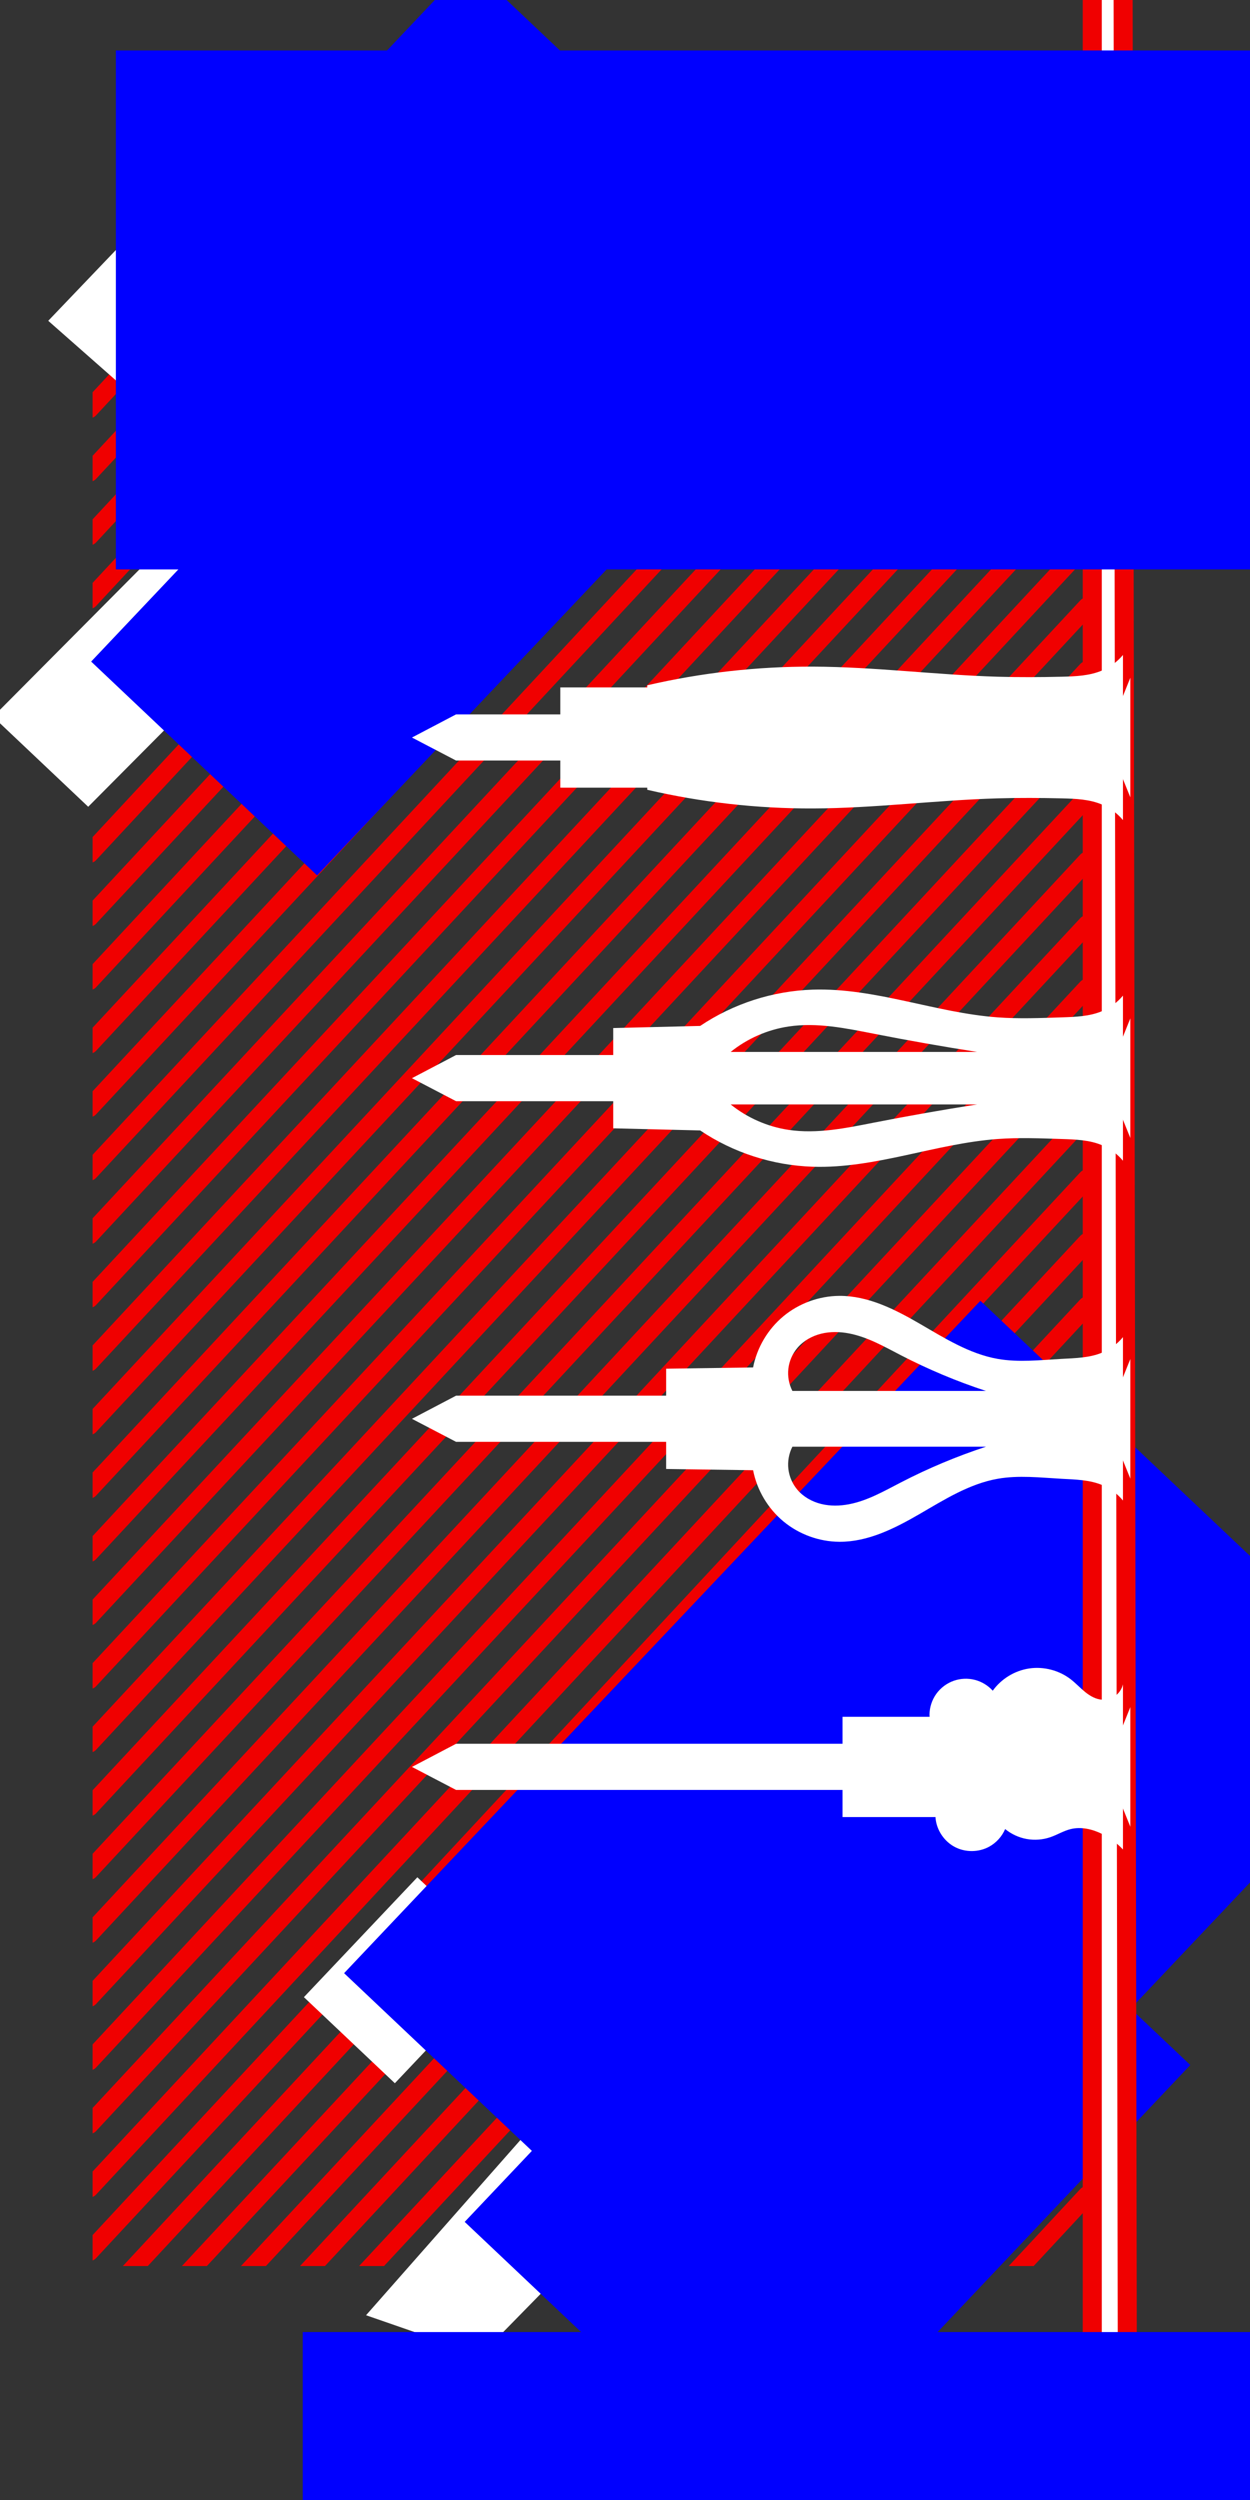 <?xml version="1.0" encoding="UTF-8" standalone="no"?>
<!-- Created with Inkscape (http://www.inkscape.org/) -->

<svg
   xmlns:dc="http://purl.org/dc/elements/1.1/"
   xmlns:cc="http://creativecommons.org/ns#"
   xmlns:rdf="http://www.w3.org/1999/02/22-rdf-syntax-ns#"
   xmlns:svg="http://www.w3.org/2000/svg"
   xmlns="http://www.w3.org/2000/svg"
   xmlns:sodipodi="http://sodipodi.sourceforge.net/DTD/sodipodi-0.dtd"
   xmlns:inkscape="http://www.inkscape.org/namespaces/inkscape"
   width="283.465"
   height="566.929"
   id="svg2"
   version="1.1"
   inkscape:version="0.48.4 r9939"
   sodipodi:docname="screws-blue.svg"
   inkscape:export-filename="/home/svilayphiou/work/osp/osp.work.splinterfields/images/couv.png"
   inkscape:export-xdpi="360"
   inkscape:export-ydpi="360">
  <rect width="100%" height="100%" fill="#333333" stroke="none"/>
  <sodipodi:namedview
     id="base"
     pagecolor="#ffffff"
     bordercolor="#666666"
     borderopacity="1.0"
     inkscape:pageopacity="0.0"
     inkscape:pageshadow="2"
     inkscape:zoom="1.4789199"
     inkscape:cx="156.04253"
     inkscape:cy="950.48063"
     inkscape:document-units="px"
     inkscape:current-layer="layer2"
     showgrid="false"
     inkscape:window-width="1276"
     inkscape:window-height="775"
     inkscape:window-x="0"
     inkscape:window-y="21"
     inkscape:window-maximized="1"
     borderlayer="true"
     inkscape:showpageshadow="false"
     units="mm"
     showguides="true"
     inkscape:guide-bbox="true" />
  <defs
     id="defs4">
    <inkscape:path-effect
       is_visible="true"
       id="path-effect4906"
       effect="spiro" />
    <inkscape:path-effect
       is_visible="true"
       id="path-effect5596"
       effect="spiro" />
    <inkscape:path-effect
       effect="spiro"
       id="path-effect5594"
       is_visible="true" />
    <inkscape:path-effect
       effect="spiro"
       id="path-effect5592"
       is_visible="true" />
    <inkscape:path-effect
       is_visible="true"
       id="path-effect5590"
       effect="spiro" />
    <inkscape:path-effect
       effect="spiro"
       id="path-effect5588"
       is_visible="true" />
    <inkscape:path-effect
       is_visible="true"
       id="path-effect5586"
       effect="spiro" />
    <inkscape:path-effect
       is_visible="true"
       id="path-effect5584"
       effect="spiro" />
    <inkscape:path-effect
       effect="spiro"
       id="path-effect5582"
       is_visible="true" />
    <inkscape:path-effect
       effect="spiro"
       id="path-effect5580"
       is_visible="true" />
    <inkscape:path-effect
       is_visible="true"
       id="path-effect5578"
       effect="spiro" />
    <inkscape:path-effect
       is_visible="true"
       id="path-effect5576"
       effect="spiro" />
    <inkscape:path-effect
       effect="spiro"
       id="path-effect5574"
       is_visible="true" />
    <inkscape:path-effect
       is_visible="true"
       id="path-effect5572"
       effect="spiro" />
    <inkscape:path-effect
       effect="spiro"
       id="path-effect5570"
       is_visible="true" />
    <inkscape:path-effect
       effect="spiro"
       id="path-effect5568"
       is_visible="true" />
    <inkscape:path-effect
       is_visible="true"
       id="path-effect5566"
       effect="spiro" />
    <inkscape:path-effect
       effect="spiro"
       id="path-effect5532"
       is_visible="true" />
    <inkscape:path-effect
       is_visible="true"
       id="path-effect5530"
       effect="spiro" />
    <inkscape:path-effect
       is_visible="true"
       id="path-effect5528"
       effect="spiro" />
    <inkscape:path-effect
       effect="spiro"
       id="path-effect5526"
       is_visible="true" />
    <inkscape:path-effect
       is_visible="true"
       id="path-effect5524"
       effect="spiro" />
    <inkscape:path-effect
       effect="spiro"
       id="path-effect5522"
       is_visible="true" />
    <inkscape:path-effect
       effect="spiro"
       id="path-effect5520"
       is_visible="true" />
    <inkscape:path-effect
       is_visible="true"
       id="path-effect5518"
       effect="spiro" />
    <inkscape:path-effect
       is_visible="true"
       id="path-effect5516"
       effect="spiro" />
    <inkscape:path-effect
       effect="spiro"
       id="path-effect5514"
       is_visible="true" />
    <inkscape:path-effect
       effect="spiro"
       id="path-effect5512"
       is_visible="true" />
    <inkscape:path-effect
       is_visible="true"
       id="path-effect5510"
       effect="spiro" />
    <inkscape:path-effect
       effect="spiro"
       id="path-effect5508"
       is_visible="true" />
    <inkscape:path-effect
       is_visible="true"
       id="path-effect5506"
       effect="spiro" />
    <inkscape:path-effect
       is_visible="true"
       id="path-effect5504"
       effect="spiro" />
    <inkscape:path-effect
       effect="spiro"
       id="path-effect5502"
       is_visible="true" />
    <inkscape:path-effect
       is_visible="true"
       id="path-effect5387"
       effect="spiro" />
    <inkscape:path-effect
       effect="spiro"
       id="path-effect5385"
       is_visible="true" />
    <inkscape:path-effect
       effect="spiro"
       id="path-effect5383"
       is_visible="true" />
    <inkscape:path-effect
       is_visible="true"
       id="path-effect5381"
       effect="spiro" />
    <inkscape:path-effect
       effect="spiro"
       id="path-effect5379"
       is_visible="true" />
    <inkscape:path-effect
       is_visible="true"
       id="path-effect5377"
       effect="spiro" />
    <inkscape:path-effect
       is_visible="true"
       id="path-effect5375"
       effect="spiro" />
    <inkscape:path-effect
       effect="spiro"
       id="path-effect5373"
       is_visible="true" />
    <inkscape:path-effect
       effect="spiro"
       id="path-effect5355"
       is_visible="true" />
    <inkscape:path-effect
       is_visible="true"
       id="path-effect5353"
       effect="spiro" />
    <inkscape:path-effect
       is_visible="true"
       id="path-effect5351"
       effect="spiro" />
    <inkscape:path-effect
       effect="spiro"
       id="path-effect5349"
       is_visible="true" />
    <inkscape:path-effect
       is_visible="true"
       id="path-effect5339"
       effect="spiro" />
    <inkscape:path-effect
       effect="spiro"
       id="path-effect5337"
       is_visible="true" />
    <inkscape:path-effect
       effect="spiro"
       id="path-effect5331"
       is_visible="true" />
    <inkscape:path-effect
       effect="spiro"
       id="path-effect5327"
       is_visible="true" />
    <inkscape:path-effect
       is_visible="true"
       id="path-effect5323"
       effect="spiro" />
    <inkscape:path-effect
       is_visible="true"
       id="path-effect5319"
       effect="spiro" />
    <inkscape:path-effect
       is_visible="true"
       id="path-effect5240"
       effect="spiro" />
    <inkscape:path-effect
       effect="spiro"
       id="path-effect5238"
       is_visible="true" />
    <inkscape:path-effect
       is_visible="true"
       id="path-effect5188"
       effect="spiro" />
    <inkscape:path-effect
       is_visible="true"
       id="path-effect5186"
       effect="spiro" />
    <inkscape:path-effect
       effect="spiro"
       id="path-effect5184"
       is_visible="true" />
    <inkscape:path-effect
       effect="spiro"
       id="path-effect5130"
       is_visible="true" />
    <inkscape:path-effect
       effect="spiro"
       id="path-effect5126"
       is_visible="true" />
    <inkscape:path-effect
       is_visible="true"
       id="path-effect5122"
       effect="spiro" />
    <inkscape:path-effect
       effect="spiro"
       id="path-effect5106"
       is_visible="true" />
    <inkscape:path-effect
       effect="spiro"
       id="path-effect5062"
       is_visible="true" />
    <inkscape:path-effect
       effect="spiro"
       id="path-effect5059"
       is_visible="true" />
    <inkscape:path-effect
       effect="spiro"
       id="path-effect5053"
       is_visible="true" />
    <inkscape:path-effect
       is_visible="true"
       id="path-effect4683"
       effect="spiro" />
    <inkscape:path-effect
       effect="spiro"
       id="path-effect4677"
       is_visible="true" />
    <inkscape:path-effect
       effect="spiro"
       id="path-effect4674"
       is_visible="true" />
    <inkscape:path-effect
       effect="spiro"
       id="path-effect4328"
       is_visible="true" />
    <inkscape:path-effect
       is_visible="true"
       id="path-effect4246"
       effect="spiro" />
    <inkscape:path-effect
       effect="spiro"
       id="path-effect4244"
       is_visible="true" />
    <inkscape:path-effect
       effect="spiro"
       id="path-effect4242"
       is_visible="true" />
    <inkscape:path-effect
       is_visible="true"
       id="path-effect4240"
       effect="spiro" />
    <inkscape:path-effect
       effect="spiro"
       id="path-effect4238"
       is_visible="true" />
    <inkscape:path-effect
       is_visible="true"
       id="path-effect4236"
       effect="spiro" />
    <inkscape:path-effect
       is_visible="true"
       id="path-effect4234"
       effect="spiro" />
    <inkscape:path-effect
       effect="spiro"
       id="path-effect4232"
       is_visible="true" />
    <inkscape:path-effect
       effect="spiro"
       id="path-effect4214"
       is_visible="true" />
    <inkscape:path-effect
       is_visible="true"
       id="path-effect4212"
       effect="spiro" />
    <inkscape:path-effect
       is_visible="true"
       id="path-effect4210"
       effect="spiro" />
    <inkscape:path-effect
       effect="spiro"
       id="path-effect4208"
       is_visible="true" />
    <inkscape:path-effect
       is_visible="true"
       id="path-effect4198"
       effect="spiro" />
    <inkscape:path-effect
       effect="spiro"
       id="path-effect4196"
       is_visible="true" />
    <inkscape:path-effect
       effect="spiro"
       id="path-effect4190"
       is_visible="true" />
    <inkscape:path-effect
       is_visible="true"
       id="path-effect4186"
       effect="spiro" />
    <inkscape:path-effect
       effect="spiro"
       id="path-effect4085"
       is_visible="true" />
    <inkscape:path-effect
       is_visible="true"
       id="path-effect4053"
       effect="spiro" />
    <inkscape:path-effect
       is_visible="true"
       id="path-effect4049"
       effect="spiro" />
    <inkscape:path-effect
       is_visible="true"
       id="path-effect4053-9"
       effect="spiro" />
    <inkscape:path-effect
       is_visible="true"
       id="path-effect4049-2"
       effect="spiro" />
    <inkscape:path-effect
       is_visible="true"
       id="path-effect4186-4"
       effect="spiro" />
    <inkscape:path-effect
       effect="spiro"
       id="path-effect4190-2"
       is_visible="true" />
    <inkscape:path-effect
       effect="spiro"
       id="path-effect4196-8"
       is_visible="true" />
    <inkscape:path-effect
       is_visible="true"
       id="path-effect4198-6"
       effect="spiro" />
    <inkscape:path-effect
       effect="spiro"
       id="path-effect4208-8"
       is_visible="true" />
    <inkscape:path-effect
       is_visible="true"
       id="path-effect4210-8"
       effect="spiro" />
    <inkscape:path-effect
       is_visible="true"
       id="path-effect4212-6"
       effect="spiro" />
    <inkscape:path-effect
       effect="spiro"
       id="path-effect4214-0"
       is_visible="true" />
    <inkscape:path-effect
       effect="spiro"
       id="path-effect4232-8"
       is_visible="true" />
    <inkscape:path-effect
       is_visible="true"
       id="path-effect4234-1"
       effect="spiro" />
    <inkscape:path-effect
       is_visible="true"
       id="path-effect4236-7"
       effect="spiro" />
    <inkscape:path-effect
       effect="spiro"
       id="path-effect4238-0"
       is_visible="true" />
    <inkscape:path-effect
       is_visible="true"
       id="path-effect4240-3"
       effect="spiro" />
    <inkscape:path-effect
       effect="spiro"
       id="path-effect4242-5"
       is_visible="true" />
    <inkscape:path-effect
       effect="spiro"
       id="path-effect4244-0"
       is_visible="true" />
    <inkscape:path-effect
       is_visible="true"
       id="path-effect4246-3"
       effect="spiro" />
    <inkscape:path-effect
       is_visible="true"
       id="path-effect4049-5"
       effect="spiro" />
    <inkscape:path-effect
       effect="spiro"
       id="path-effect4674-3"
       is_visible="true" />
    <inkscape:path-effect
       is_visible="true"
       id="path-effect4683-6"
       effect="spiro" />
    <inkscape:path-effect
       effect="spiro"
       id="path-effect4806"
       is_visible="true" />
    <inkscape:path-effect
       is_visible="true"
       id="path-effect4808"
       effect="spiro" />
    <clipPath
       id="clipPath5651"
       clipPathUnits="userSpaceOnUse">
      <rect
         y="301.74"
         x="52.05"
         height="417.317"
         width="265.731"
         id="rect5653"
         style="fill:#ffffff;fill-opacity:1;fill-rule:evenodd;stroke:#f00000;stroke-width:4;stroke-linecap:round;stroke-linejoin:round;stroke-miterlimit:4;stroke-opacity:1;stroke-dasharray:none;stroke-dashoffset:0" />
    </clipPath>
  </defs>
  <g
     transform="translate(0,-485.433)"
     inkscape:label="hatches"
     id="layer3"
     inkscape:groupmode="layer">
    <g
       transform="matrix(1,0,0,1.076,-31.048,225.6)"
       clip-path="url(#clipPath5651)"
       id="g5601">
      <path
         inkscape:connector-curvature="0"
         id="path5321"
         d="M 277.429,74.81 51.42,300.819"
         style="fill:none;stroke:#f00000;stroke-width:4;stroke-linecap:round;stroke-linejoin:round;stroke-miterlimit:4;stroke-opacity:1" />
      <path
         inkscape:connector-curvature="0"
         id="path5329"
         d="M 277.429,88.203 51.42,314.211"
         style="fill:none;stroke:#f00000;stroke-width:4;stroke-linecap:round;stroke-linejoin:round;stroke-miterlimit:4;stroke-opacity:1" />
      <path
         inkscape:connector-curvature="0"
         id="path5333"
         d="M 277.429,101.595 51.42,327.604"
         style="fill:none;stroke:#f00000;stroke-width:4;stroke-linecap:round;stroke-linejoin:round;stroke-miterlimit:4;stroke-opacity:1" />
      <path
         inkscape:connector-curvature="0"
         id="path5335"
         d="M 277.429,114.988 51.42,340.996"
         style="fill:none;stroke:#f00000;stroke-width:4;stroke-linecap:round;stroke-linejoin:round;stroke-miterlimit:4;stroke-opacity:1" />
      <path
         inkscape:connector-curvature="0"
         id="path5341"
         d="M 277.429,128.38 51.42,354.389"
         style="fill:none;stroke:#f00000;stroke-width:4;stroke-linecap:round;stroke-linejoin:round;stroke-miterlimit:4;stroke-opacity:1" />
      <path
         inkscape:connector-curvature="0"
         id="path5343"
         d="M 277.429,141.773 51.42,367.781"
         style="fill:none;stroke:#f00000;stroke-width:4;stroke-linecap:round;stroke-linejoin:round;stroke-miterlimit:4;stroke-opacity:1" />
      <path
         inkscape:connector-curvature="0"
         id="path5345"
         d="M 277.429,155.165 51.42,381.174"
         style="fill:none;stroke:#f00000;stroke-width:4;stroke-linecap:round;stroke-linejoin:round;stroke-miterlimit:4;stroke-opacity:1" />
      <path
         inkscape:connector-curvature="0"
         id="path5347"
         d="M 277.429,168.558 51.42,394.566"
         style="fill:none;stroke:#f00000;stroke-width:4;stroke-linecap:round;stroke-linejoin:round;stroke-miterlimit:4;stroke-opacity:1" />
      <path
         inkscape:connector-curvature="0"
         id="path5357"
         d="M 277.429,181.95 51.42,407.958"
         style="fill:none;stroke:#f00000;stroke-width:4;stroke-linecap:round;stroke-linejoin:round;stroke-miterlimit:4;stroke-opacity:1" />
      <path
         inkscape:connector-curvature="0"
         id="path5359"
         d="M 277.429,195.342 51.42,421.351"
         style="fill:none;stroke:#f00000;stroke-width:4;stroke-linecap:round;stroke-linejoin:round;stroke-miterlimit:4;stroke-opacity:1" />
      <path
         inkscape:connector-curvature="0"
         id="path5361"
         d="M 277.429,208.735 51.42,434.743"
         style="fill:none;stroke:#f00000;stroke-width:4;stroke-linecap:round;stroke-linejoin:round;stroke-miterlimit:4;stroke-opacity:1" />
      <path
         inkscape:connector-curvature="0"
         id="path5363"
         d="M 277.429,222.127 51.42,448.136"
         style="fill:none;stroke:#f00000;stroke-width:4;stroke-linecap:round;stroke-linejoin:round;stroke-miterlimit:4;stroke-opacity:1" />
      <path
         inkscape:connector-curvature="0"
         id="path5365"
         d="M 277.429,235.52 51.42,461.528"
         style="fill:none;stroke:#f00000;stroke-width:4;stroke-linecap:round;stroke-linejoin:round;stroke-miterlimit:4;stroke-opacity:1" />
      <path
         inkscape:connector-curvature="0"
         id="path5367"
         d="M 277.429,248.912 51.42,474.921"
         style="fill:none;stroke:#f00000;stroke-width:4;stroke-linecap:round;stroke-linejoin:round;stroke-miterlimit:4;stroke-opacity:1" />
      <path
         inkscape:connector-curvature="0"
         id="path5369"
         d="M 277.429,262.305 51.42,488.313"
         style="fill:none;stroke:#f00000;stroke-width:4;stroke-linecap:round;stroke-linejoin:round;stroke-miterlimit:4;stroke-opacity:1" />
      <path
         inkscape:connector-curvature="0"
         id="path5371"
         d="M 277.429,275.697 51.42,501.706"
         style="fill:none;stroke:#f00000;stroke-width:4;stroke-linecap:round;stroke-linejoin:round;stroke-miterlimit:4;stroke-opacity:1" />
      <path
         inkscape:connector-curvature="0"
         id="path5470"
         d="M 277.429,302.482 51.42,528.491"
         style="fill:none;stroke:#f00000;stroke-width:4;stroke-linecap:round;stroke-linejoin:round;stroke-miterlimit:4;stroke-opacity:1" />
      <path
         inkscape:connector-curvature="0"
         id="path5472"
         d="M 277.429,329.267 51.42,555.275"
         style="fill:none;stroke:#f00000;stroke-width:4;stroke-linecap:round;stroke-linejoin:round;stroke-miterlimit:4;stroke-opacity:1" />
      <path
         inkscape:connector-curvature="0"
         id="path5474"
         d="M 277.429,356.052 51.42,582.06"
         style="fill:none;stroke:#f00000;stroke-width:4;stroke-linecap:round;stroke-linejoin:round;stroke-miterlimit:4;stroke-opacity:1" />
      <path
         inkscape:connector-curvature="0"
         id="path5476"
         d="M 277.429,382.837 51.42,608.845"
         style="fill:none;stroke:#f00000;stroke-width:4;stroke-linecap:round;stroke-linejoin:round;stroke-miterlimit:4;stroke-opacity:1" />
      <path
         inkscape:connector-curvature="0"
         id="path5478"
         d="M 277.429,409.622 51.42,635.63"
         style="fill:none;stroke:#f00000;stroke-width:4;stroke-linecap:round;stroke-linejoin:round;stroke-miterlimit:4;stroke-opacity:1" />
      <path
         inkscape:connector-curvature="0"
         id="path5480"
         d="M 277.429,436.407 51.42,662.415"
         style="fill:none;stroke:#f00000;stroke-width:4;stroke-linecap:round;stroke-linejoin:round;stroke-miterlimit:4;stroke-opacity:1" />
      <path
         inkscape:connector-curvature="0"
         id="path5482"
         d="M 277.429,463.192 51.42,689.2"
         style="fill:none;stroke:#f00000;stroke-width:4;stroke-linecap:round;stroke-linejoin:round;stroke-miterlimit:4;stroke-opacity:1" />
      <path
         inkscape:connector-curvature="0"
         id="path5484"
         d="M 277.429,489.976 51.42,715.985"
         style="fill:none;stroke:#f00000;stroke-width:4;stroke-linecap:round;stroke-linejoin:round;stroke-miterlimit:4;stroke-opacity:1" />
      <path
         inkscape:connector-curvature="0"
         id="path5486"
         d="M 277.429,516.761 51.42,742.77"
         style="fill:none;stroke:#f00000;stroke-width:4;stroke-linecap:round;stroke-linejoin:round;stroke-miterlimit:4;stroke-opacity:1" />
      <path
         inkscape:connector-curvature="0"
         id="path5488"
         d="M 277.429,530.154 51.42,756.162"
         style="fill:none;stroke:#f00000;stroke-width:4;stroke-linecap:round;stroke-linejoin:round;stroke-miterlimit:4;stroke-opacity:1" />
      <path
         inkscape:connector-curvature="0"
         id="path5490"
         d="M 277.429,556.939 51.42,782.947"
         style="fill:none;stroke:#f00000;stroke-width:4;stroke-linecap:round;stroke-linejoin:round;stroke-miterlimit:4;stroke-opacity:1" />
      <path
         inkscape:connector-curvature="0"
         id="path5492"
         d="M 277.429,583.724 51.42,809.732"
         style="fill:none;stroke:#f00000;stroke-width:4;stroke-linecap:round;stroke-linejoin:round;stroke-miterlimit:4;stroke-opacity:1" />
      <path
         inkscape:connector-curvature="0"
         id="path5494"
         d="M 277.429,610.509 51.42,836.517"
         style="fill:none;stroke:#f00000;stroke-width:4;stroke-linecap:round;stroke-linejoin:round;stroke-miterlimit:4;stroke-opacity:1" />
      <path
         inkscape:connector-curvature="0"
         id="path5496"
         d="M 277.429,637.294 51.42,863.302"
         style="fill:none;stroke:#f00000;stroke-width:4;stroke-linecap:round;stroke-linejoin:round;stroke-miterlimit:4;stroke-opacity:1" />
      <path
         inkscape:connector-curvature="0"
         id="path5498"
         d="M 277.429,664.078 51.42,890.087"
         style="fill:none;stroke:#f00000;stroke-width:4;stroke-linecap:round;stroke-linejoin:round;stroke-miterlimit:4;stroke-opacity:1" />
      <path
         inkscape:connector-curvature="0"
         id="path5500"
         d="M 277.429,690.863 51.42,916.872"
         style="fill:none;stroke:#f00000;stroke-width:4;stroke-linecap:round;stroke-linejoin:round;stroke-miterlimit:4;stroke-opacity:1" />
      <path
         inkscape:connector-curvature="0"
         id="path5534"
         d="M 277.429,289.09 51.42,515.098"
         style="fill:none;stroke:#f00000;stroke-width:4;stroke-linecap:round;stroke-linejoin:round;stroke-miterlimit:4;stroke-opacity:1" />
      <path
         inkscape:connector-curvature="0"
         id="path5536"
         d="M 277.429,315.875 51.42,541.883"
         style="fill:none;stroke:#f00000;stroke-width:4;stroke-linecap:round;stroke-linejoin:round;stroke-miterlimit:4;stroke-opacity:1" />
      <path
         inkscape:connector-curvature="0"
         id="path5538"
         d="M 277.429,342.659 51.42,568.668"
         style="fill:none;stroke:#f00000;stroke-width:4;stroke-linecap:round;stroke-linejoin:round;stroke-miterlimit:4;stroke-opacity:1" />
      <path
         inkscape:connector-curvature="0"
         id="path5540"
         d="M 277.429,369.444 51.42,595.453"
         style="fill:none;stroke:#f00000;stroke-width:4;stroke-linecap:round;stroke-linejoin:round;stroke-miterlimit:4;stroke-opacity:1" />
      <path
         inkscape:connector-curvature="0"
         id="path5542"
         d="M 277.429,396.229 51.42,622.238"
         style="fill:none;stroke:#f00000;stroke-width:4;stroke-linecap:round;stroke-linejoin:round;stroke-miterlimit:4;stroke-opacity:1" />
      <path
         inkscape:connector-curvature="0"
         id="path5544"
         d="M 277.429,423.014 51.42,649.023"
         style="fill:none;stroke:#f00000;stroke-width:4;stroke-linecap:round;stroke-linejoin:round;stroke-miterlimit:4;stroke-opacity:1" />
      <path
         inkscape:connector-curvature="0"
         id="path5546"
         d="M 277.429,449.799 51.42,675.808"
         style="fill:none;stroke:#f00000;stroke-width:4;stroke-linecap:round;stroke-linejoin:round;stroke-miterlimit:4;stroke-opacity:1" />
      <path
         inkscape:connector-curvature="0"
         id="path5548"
         d="M 277.429,476.584 51.42,702.592"
         style="fill:none;stroke:#f00000;stroke-width:4;stroke-linecap:round;stroke-linejoin:round;stroke-miterlimit:4;stroke-opacity:1" />
      <path
         inkscape:connector-curvature="0"
         id="path5550"
         d="M 277.429,503.369 51.42,729.377"
         style="fill:none;stroke:#f00000;stroke-width:4;stroke-linecap:round;stroke-linejoin:round;stroke-miterlimit:4;stroke-opacity:1" />
      <path
         inkscape:connector-curvature="0"
         id="path5552"
         d="M 277.429,543.546 51.42,769.555"
         style="fill:none;stroke:#f00000;stroke-width:4;stroke-linecap:round;stroke-linejoin:round;stroke-miterlimit:4;stroke-opacity:1" />
      <path
         inkscape:connector-curvature="0"
         id="path5554"
         d="M 277.429,570.331 51.42,796.34"
         style="fill:none;stroke:#f00000;stroke-width:4;stroke-linecap:round;stroke-linejoin:round;stroke-miterlimit:4;stroke-opacity:1" />
      <path
         inkscape:connector-curvature="0"
         id="path5556"
         d="M 277.429,597.116 51.42,823.125"
         style="fill:none;stroke:#f00000;stroke-width:4;stroke-linecap:round;stroke-linejoin:round;stroke-miterlimit:4;stroke-opacity:1" />
      <path
         inkscape:connector-curvature="0"
         id="path5558"
         d="M 277.429,623.901 51.42,849.909"
         style="fill:none;stroke:#f00000;stroke-width:4;stroke-linecap:round;stroke-linejoin:round;stroke-miterlimit:4;stroke-opacity:1" />
      <path
         inkscape:connector-curvature="0"
         id="path5560"
         d="M 277.429,650.686 51.42,876.694"
         style="fill:none;stroke:#f00000;stroke-width:4;stroke-linecap:round;stroke-linejoin:round;stroke-miterlimit:4;stroke-opacity:1" />
      <path
         inkscape:connector-curvature="0"
         id="path5562"
         d="M 277.429,677.471 51.42,903.479"
         style="fill:none;stroke:#f00000;stroke-width:4;stroke-linecap:round;stroke-linejoin:round;stroke-miterlimit:4;stroke-opacity:1" />
      <path
         inkscape:connector-curvature="0"
         id="path5564"
         d="M 277.429,704.256 51.42,930.264"
         style="fill:none;stroke:#f00000;stroke-width:4;stroke-linecap:round;stroke-linejoin:round;stroke-miterlimit:4;stroke-opacity:1" />
    </g>
    <rect
       y="998.123"
       x="-609.546"
       height="29.702"
       width="55.531"
       id="rect4010"
       style="fill:#ffff00;fill-opacity:1;stroke:none" />
    <rect
       y="1070.442"
       x="-424.874"
       height="27.12"
       width="38.742"
       id="rect4012"
       style="fill:#ffff00;fill-opacity:1;stroke:none" />
    <rect
       y="1229.286"
       x="-484.279"
       height="28.411"
       width="37.451"
       id="rect4014"
       style="fill:#ffff00;fill-opacity:1;stroke:none" />
    <rect
       y="1216.372"
       x="-340.932"
       height="34.868"
       width="61.988"
       id="rect4016"
       style="fill:#ffff00;fill-opacity:1;stroke:none" />
    <flowRoot
       transform="translate(-162.794,967.949)"
       style="font-size:8px;font-style:normal;font-weight:normal;line-height:125%;letter-spacing:0px;word-spacing:0px;fill:#0000ff;fill-opacity:1;stroke:none;font-family:Sans"
       id="flowRoot4018"
       xml:space="preserve"><flowRegion
         id="flowRegion4020"><rect
           style="fill:#0000ff"
           y="39.12"
           x="-440.146"
           height="70.578"
           width="106.715"
           id="rect4022" /></flowRegion><flowPara
         style="font-size:18px;font-style:normal;font-variant:normal;font-weight:bold;font-stretch:normal;text-align:start;line-height:125%;writing-mode:lr-tb;text-anchor:start;fill:#0000ff;font-family:Sawasdee;-inkscape-font-specification:Sawasdee Bold"
         id="flowPara4024">2013</flowPara><flowPara
         style="font-size:18px;font-style:normal;font-variant:normal;font-weight:bold;font-stretch:normal;text-align:start;line-height:125%;writing-mode:lr-tb;text-anchor:start;fill:#0000ff;font-family:Sawasdee;-inkscape-font-specification:Sawasdee Bold"
         id="flowPara4026" /></flowRoot>    <flowRoot
       xml:space="preserve"
       id="flowRoot4028"
       style="font-size:8px;font-style:normal;font-weight:normal;line-height:125%;letter-spacing:0px;word-spacing:0px;fill:#0000ff;fill-opacity:1;stroke:none;font-family:Sans"
       transform="translate(23.169,1035.102)"><flowRegion
         id="flowRegion4030"><rect
           style="fill:#0000ff"
           id="rect4032"
           width="113.172"
           height="48.624"
           x="-440.146"
           y="39.12" /></flowRegion><flowPara
         id="flowPara4034"
         style="font-size:18px;font-style:normal;font-variant:normal;font-weight:bold;font-stretch:normal;text-align:start;line-height:125%;writing-mode:lr-tb;text-anchor:start;fill:#0000ff;font-family:Sawasdee;-inkscape-font-specification:Sawasdee Bold">08</flowPara><flowPara
         id="flowPara4036"
         style="font-size:18px;font-style:normal;font-variant:normal;font-weight:bold;font-stretch:normal;text-align:start;line-height:125%;writing-mode:lr-tb;text-anchor:start;fill:#0000ff;font-family:Sawasdee;-inkscape-font-specification:Sawasdee Bold" /></flowRoot>    <flowRoot
       transform="translate(-32.361,1191.363)"
       style="font-size:8px;font-style:normal;font-weight:normal;line-height:125%;letter-spacing:0px;word-spacing:0px;fill:#0000ff;fill-opacity:1;stroke:none;font-family:Sans"
       id="flowRoot4038"
       xml:space="preserve"><flowRegion
         id="flowRegion4040"><rect
           style="fill:#0000ff"
           y="39.12"
           x="-440.146"
           height="135.148"
           width="210.028"
           id="rect4042" /></flowRegion><flowPara
         style="font-size:18px;font-style:normal;font-variant:normal;font-weight:bold;font-stretch:normal;text-align:start;line-height:125%;writing-mode:lr-tb;text-anchor:start;fill:#0000ff;font-family:Sawasdee;-inkscape-font-specification:Sawasdee Bold"
         id="flowPara4044">01</flowPara><flowPara
         style="font-size:18px;font-style:normal;font-variant:normal;font-weight:bold;font-stretch:normal;text-align:start;line-height:125%;writing-mode:lr-tb;text-anchor:start;fill:#0000ff;font-family:Sawasdee;-inkscape-font-specification:Sawasdee Bold"
         id="flowPara4046" /></flowRoot>    <flowRoot
       xml:space="preserve"
       id="flowRoot4048"
       style="font-size:8px;font-style:normal;font-weight:normal;line-height:125%;letter-spacing:0px;word-spacing:0px;fill:#0000ff;fill-opacity:1;stroke:none;font-family:Sans"
       transform="translate(108.402,1191.363)"><flowRegion
         id="flowRegion4050"><rect
           style="fill:#0000ff"
           id="rect4052"
           width="139"
           height="95.115"
           x="-440.146"
           y="39.12" /></flowRegion><flowPara
         id="flowPara4054"
         style="font-size:18px;font-style:normal;font-variant:normal;font-weight:bold;font-stretch:normal;text-align:start;line-height:125%;writing-mode:lr-tb;text-anchor:start;fill:#0000ff;font-family:Sawasdee;-inkscape-font-specification:Sawasdee Bold">2014</flowPara></flowRoot>    <path
       style="fill:#ffffff;fill-opacity:1;stroke:none"
       d="m -1.572,647.969 53.236,-53.575 21.574,20.416 -53.236,53.575 z"
       id="rect4002"
       inkscape:connector-curvature="0"
       sodipodi:nodetypes="ccccc" />
    <path
       style="fill:#ffffff;fill-opacity:1;stroke:none"
       d="M 10.94,558.183 43.569,524.043 67.267,548.684 36.638,580.824 z"
       id="rect4004"
       inkscape:connector-curvature="0"
       sodipodi:nodetypes="ccccc" />
    <rect
       style="fill:#ffffff;fill-opacity:1;stroke:none"
       id="rect4006"
       width="37.451"
       height="28.411"
       x="-634.49"
       y="695.333"
       transform="matrix(0.687,-0.726,0.726,0.687,0,0)" />
    <path
       style="fill:#ffffff;fill-opacity:1;stroke:none"
       d="m 83.009,1010.465 52.885,-60.036 22.007,19.16 -48.885,49.893 z"
       id="rect4008"
       inkscape:connector-curvature="0"
       sodipodi:nodetypes="ccccc" />
    <flowRoot
       xml:space="preserve"
       id="flowRoot3281"
       style="font-size:8px;font-style:normal;font-weight:normal;line-height:125%;letter-spacing:0px;word-spacing:0px;fill:#0000ff;fill-opacity:1;stroke:none;font-family:Sans"
       transform="matrix(0.687,-0.726,0.726,0.687,294.649,289.039)"><flowRegion
         id="flowRegion3283"><rect
           id="rect3285"
           width="106.715"
           height="70.578"
           x="-440.146"
           y="39.12"
           style="fill:#0000ff" /></flowRegion><flowPara
         id="flowPara3293"
         style="font-size:18px;font-style:normal;font-variant:normal;font-weight:bold;font-stretch:normal;text-align:start;line-height:125%;writing-mode:lr-tb;text-anchor:start;fill:#0000ff;font-family:Sawasdee;-inkscape-font-specification:Sawasdee Bold">2013</flowPara><flowPara
         id="flowPara3297"
         style="font-size:18px;font-style:normal;font-variant:normal;font-weight:bold;font-stretch:normal;text-align:start;line-height:125%;writing-mode:lr-tb;text-anchor:start;fill:#0000ff;font-family:Sawasdee;-inkscape-font-specification:Sawasdee Bold" /></flowRoot>    <flowRoot
       transform="matrix(0.687,-0.726,0.726,0.687,302.521,213.046)"
       style="font-size:8px;font-style:normal;font-weight:normal;line-height:125%;letter-spacing:0px;word-spacing:0px;fill:#0000ff;fill-opacity:1;stroke:none;font-family:Sans"
       id="flowRoot3312"
       xml:space="preserve"><flowRegion
         id="flowRegion3314"><rect
           y="39.12"
           x="-440.146"
           height="48.624"
           width="113.172"
           id="rect3316"
           style="fill:#0000ff" /></flowRegion><flowPara
         style="font-size:18px;font-style:normal;font-variant:normal;font-weight:bold;font-stretch:normal;text-align:start;line-height:125%;writing-mode:lr-tb;text-anchor:start;fill:#0000ff;font-family:Sawasdee;-inkscape-font-specification:Sawasdee Bold"
         id="flowPara3318">08</flowPara><flowPara
         style="font-size:18px;font-style:normal;font-variant:normal;font-weight:bold;font-stretch:normal;text-align:start;line-height:125%;writing-mode:lr-tb;text-anchor:start;fill:#0000ff;font-family:Sawasdee;-inkscape-font-specification:Sawasdee Bold"
         id="flowPara3324" /></flowRoot>    <flowRoot
       xml:space="preserve"
       id="flowRoot3326"
       style="font-size:8px;font-style:normal;font-weight:normal;line-height:125%;letter-spacing:0px;word-spacing:0px;fill:#0000ff;fill-opacity:1;stroke:none;font-family:Sans"
       transform="matrix(0.687,-0.726,0.726,0.687,352.011,586.474)"><flowRegion
         id="flowRegion3328"><rect
           id="rect3330"
           width="210.028"
           height="135.148"
           x="-440.146"
           y="39.12"
           style="fill:#0000ff" /></flowRegion><flowPara
         id="flowPara3336"
         style="font-size:18px;font-style:normal;font-variant:normal;font-weight:bold;font-stretch:normal;text-align:start;line-height:125%;writing-mode:lr-tb;text-anchor:start;fill:#0000ff;font-family:Sawasdee;-inkscape-font-specification:Sawasdee Bold">01</flowPara><flowPara
         id="flowPara3338"
         style="font-size:18px;font-style:normal;font-variant:normal;font-weight:bold;font-stretch:normal;text-align:start;line-height:125%;writing-mode:lr-tb;text-anchor:start;fill:#0000ff;font-family:Sawasdee;-inkscape-font-specification:Sawasdee Bold" /></flowRoot>    <flowRoot
       transform="matrix(0.687,-0.726,0.726,0.687,379.359,642.873)"
       style="font-size:8px;font-style:normal;font-weight:normal;line-height:125%;letter-spacing:0px;word-spacing:0px;fill:#0000ff;fill-opacity:1;stroke:none;font-family:Sans"
       id="flowRoot3340"
       xml:space="preserve"><flowRegion
         id="flowRegion3342"><rect
           y="39.12"
           x="-440.146"
           height="95.115"
           width="139"
           id="rect3344"
           style="fill:#0000ff" /></flowRegion><flowPara
         style="font-size:18px;font-style:normal;font-variant:normal;font-weight:bold;font-stretch:normal;text-align:start;line-height:125%;writing-mode:lr-tb;text-anchor:start;fill:#0000ff;font-family:Sawasdee;-inkscape-font-specification:Sawasdee Bold"
         id="flowPara3352">2014</flowPara></flowRoot>    <flowRoot
       xml:space="preserve"
       id="flowRoot4116"
       style="font-size:8px;font-style:normal;font-weight:normal;line-height:125%;letter-spacing:0px;word-spacing:0px;fill:#ff0000;fill-opacity:1;stroke:none;font-family:Sans"
       transform="matrix(1.079,-1.14,1.14,1.079,226.975,243.151)"><flowRegion
         id="flowRegion4118"><rect
           id="rect4120"
           width="106.715"
           height="70.578"
           x="-440.146"
           y="39.12"
           style="fill:#ff0000" /></flowRegion><flowPara
         id="flowPara4122"
         style="font-size:18px;font-style:normal;font-variant:normal;font-weight:bold;font-stretch:normal;text-align:start;line-height:125%;writing-mode:lr-tb;text-anchor:start;fill:#ff0000;font-family:Sawasdee;-inkscape-font-specification:Sawasdee Bold">NADINE</flowPara><flowPara
         id="flowPara4124"
         style="font-size:18px;font-style:normal;font-variant:normal;font-weight:bold;font-stretch:normal;text-align:start;line-height:125%;writing-mode:lr-tb;text-anchor:start;fill:#ff0000;font-family:Sawasdee;-inkscape-font-specification:Sawasdee Bold" /></flowRoot>    <flowRoot
       transform="matrix(0.687,-0.726,0.726,0.687,-105.172,503.117)"
       style="font-size:8px;font-style:normal;font-weight:normal;line-height:125%;letter-spacing:0px;word-spacing:0px;fill:#ff0000;fill-opacity:1;stroke:none;font-family:Sans"
       id="flowRoot4126"
       xml:space="preserve"><flowRegion
         id="flowRegion4128"><rect
           style="fill:#ff0000"
           y="39.12"
           x="-440.146"
           height="70.578"
           width="106.715"
           id="rect4130" /></flowRegion><flowPara
         style="font-size:18px;font-style:normal;font-variant:normal;font-weight:bold;font-stretch:normal;text-align:start;line-height:125%;writing-mode:lr-tb;text-anchor:start;fill:#ff0000;font-family:Sawasdee;-inkscape-font-specification:Sawasdee Bold"
         id="flowPara4132">FOAM</flowPara><flowPara
         style="font-size:18px;font-style:normal;font-variant:normal;font-weight:bold;font-stretch:normal;text-align:start;line-height:125%;writing-mode:lr-tb;text-anchor:start;fill:#ff0000;font-family:Sawasdee;-inkscape-font-specification:Sawasdee Bold"
         id="flowPara4134" /></flowRoot>    <flowRoot
       xml:space="preserve"
       id="flowRoot4136"
       style="font-size:8px;font-style:normal;font-weight:normal;line-height:125%;letter-spacing:0px;word-spacing:0px;fill:#ff0000;fill-opacity:1;stroke:none;font-family:Sans"
       transform="matrix(0.687,-0.726,0.726,0.687,-105.172,577.997)"><flowRegion
         id="flowRegion4138"><rect
           id="rect4140"
           width="106.715"
           height="70.578"
           x="-440.146"
           y="39.12"
           style="fill:#ff0000" /></flowRegion><flowPara
         id="flowPara4142"
         style="font-size:18px;font-style:normal;font-variant:normal;font-weight:bold;font-stretch:normal;text-align:start;line-height:125%;writing-mode:lr-tb;text-anchor:start;fill:#ff0000;font-family:Sawasdee;-inkscape-font-specification:Sawasdee Bold">CONSTANT</flowPara><flowPara
         id="flowPara4144"
         style="font-size:18px;font-style:normal;font-variant:normal;font-weight:bold;font-stretch:normal;text-align:start;line-height:125%;writing-mode:lr-tb;text-anchor:start;fill:#ff0000;font-family:Sawasdee;-inkscape-font-specification:Sawasdee Bold" /></flowRoot>  </g>
  <g
     transform="translate(0,-485.433)"
     inkscape:label="screws"
     id="layer2"
     inkscape:groupmode="layer">
    <path
       sodipodi:nodetypes="ccccc"
       style="fill:#ffffff;fill-opacity:1;stroke:#f00000;stroke-width:4.317;stroke-linecap:butt;stroke-linejoin:round;stroke-miterlimit:4;stroke-opacity:1;stroke-dasharray:none"
       d="m 247.696,1050.254 0,-1127.907 6,0 2,1127.907 -8,0"
       inkscape:path-effect="#path-effect5327"
       inkscape:original-d="m 247.69606,1050.2538 0,-1127.907481 6,0 2,1127.907481 z"
       inkscape:connector-curvature="0" />
    <g
       style="fill:#ffffff;fill-opacity:1"
       id="g4590"
       transform="translate(-0.374,231.832)">
      <g
         style="fill:#ffffff;fill-opacity:1"
         id="g4592" />
    </g>
    <g
       id="g4685">
      <g
         transform="translate(-0.374,76.207)"
         id="g4426"
         style="fill:#ffffff;fill-opacity:1">
        <g
           id="g4428"
           style="fill:#ffffff;fill-opacity:1" />
      </g>
    </g>
    <g
       style="fill:#ffffff;fill-opacity:1"
       id="g4991"
       transform="matrix(1,0,0,-1,-0.374,931.084)" />
    <g
       transform="translate(2,-0.372)"
       id="g5064">
      <g
         style="fill:#ffffff;fill-opacity:1"
         id="g4999"
         transform="translate(-0.374,154.687)">
        <g
           style="fill:#ffffff;fill-opacity:1"
           id="g5001" />
      </g>
      <g
         id="g5018"
         transform="translate(0,78.48)" />
    </g>
    <g
       transform="translate(-31.048,265.881)"
       id="g5807"
       style="stroke:none">
      <g
         id="g5703"
         transform="translate(0,-7.6293945e-6)"
         style="stroke:none">
        <g
           transform="translate(-2,-72.914)"
           id="g4274"
           style="stroke:none">
          <path
             inkscape:connector-curvature="0"
             id="path4276"
             d="m 289.375,446.156 -3.344,8.312 -149.562,0 -10,5.25 10,5.219 149.531,0 3.375,8.344 0,-27.125 z"
             style="fill:#ffffff;fill-opacity:1;stroke:none;stroke-width:4;stroke-linecap:round;stroke-linejoin:round;stroke-miterlimit:4;stroke-opacity:1;stroke-dashoffset:0" />
          <path
             inkscape:connector-curvature="0"
             inkscape:original-d="m 138.34887,452.32264 3.73916,14.76579"
             inkscape:path-effect="#path-effect4186"
             id="path4278"
             d="m 138.349,452.323 3.739,14.766"
             style="fill:none;stroke:none;stroke-width:4;stroke-linecap:round;stroke-linejoin:round;stroke-miterlimit:4;stroke-opacity:1;stroke-dasharray:none" />
          <path
             style="fill:none;stroke:none;stroke-width:4;stroke-linecap:round;stroke-linejoin:round;stroke-miterlimit:4;stroke-opacity:1;stroke-dasharray:none"
             d="m 145.962,452.323 3.739,14.766"
             id="path4280"
             inkscape:path-effect="#path-effect4190"
             inkscape:original-d="m 145.96167,452.32264 3.73916,14.76579"
             inkscape:connector-curvature="0" />
          <path
             style="fill:none;stroke:none;stroke-width:4;stroke-linecap:round;stroke-linejoin:round;stroke-miterlimit:4;stroke-opacity:1;stroke-dasharray:none"
             d="m 153.574,452.323 3.739,14.766"
             id="path4282"
             inkscape:path-effect="#path-effect4196"
             inkscape:original-d="m 153.57448,452.32264 3.73916,14.76579"
             inkscape:connector-curvature="0" />
          <path
             inkscape:connector-curvature="0"
             inkscape:original-d="m 161.18729,452.32264 3.73916,14.76579"
             inkscape:path-effect="#path-effect4198"
             id="path4284"
             d="m 161.187,452.323 3.739,14.766"
             style="fill:none;stroke:none;stroke-width:4;stroke-linecap:round;stroke-linejoin:round;stroke-miterlimit:4;stroke-opacity:1;stroke-dasharray:none" />
          <path
             style="fill:none;stroke:none;stroke-width:4;stroke-linecap:round;stroke-linejoin:round;stroke-miterlimit:4;stroke-opacity:1;stroke-dasharray:none"
             d="m 168.8,452.323 3.739,14.766"
             id="path4286"
             inkscape:path-effect="#path-effect4208"
             inkscape:original-d="m 168.8001,452.32264 3.73916,14.76579"
             inkscape:connector-curvature="0" />
          <path
             inkscape:connector-curvature="0"
             inkscape:original-d="m 176.41291,452.32264 3.73916,14.76579"
             inkscape:path-effect="#path-effect4210"
             id="path4288"
             d="m 176.413,452.323 3.739,14.766"
             style="fill:none;stroke:none;stroke-width:4;stroke-linecap:round;stroke-linejoin:round;stroke-miterlimit:4;stroke-opacity:1;stroke-dasharray:none" />
          <path
             inkscape:connector-curvature="0"
             inkscape:original-d="m 184.02571,452.32264 3.73916,14.76579"
             inkscape:path-effect="#path-effect4212"
             id="path4290"
             d="m 184.026,452.323 3.739,14.766"
             style="fill:none;stroke:none;stroke-width:4;stroke-linecap:round;stroke-linejoin:round;stroke-miterlimit:4;stroke-opacity:1;stroke-dasharray:none" />
          <path
             style="fill:none;stroke:none;stroke-width:4;stroke-linecap:round;stroke-linejoin:round;stroke-miterlimit:4;stroke-opacity:1;stroke-dasharray:none"
             d="m 191.639,452.323 3.739,14.766"
             id="path4292"
             inkscape:path-effect="#path-effect4214"
             inkscape:original-d="m 191.63852,452.32264 3.73916,14.76579"
             inkscape:connector-curvature="0" />
          <path
             style="fill:none;stroke:none;stroke-width:4;stroke-linecap:round;stroke-linejoin:round;stroke-miterlimit:4;stroke-opacity:1;stroke-dasharray:none"
             d="m 199.251,452.323 3.739,14.766"
             id="path4294"
             inkscape:path-effect="#path-effect4232"
             inkscape:original-d="m 199.25133,452.32264 3.73916,14.76579"
             inkscape:connector-curvature="0" />
          <path
             inkscape:connector-curvature="0"
             inkscape:original-d="m 206.86413,452.32264 3.73916,14.76579"
             inkscape:path-effect="#path-effect4234"
             id="path4296"
             d="m 206.864,452.323 3.739,14.766"
             style="fill:none;stroke:none;stroke-width:4;stroke-linecap:round;stroke-linejoin:round;stroke-miterlimit:4;stroke-opacity:1;stroke-dasharray:none" />
          <path
             inkscape:connector-curvature="0"
             inkscape:original-d="m 214.47694,452.32264 3.73916,14.76579"
             inkscape:path-effect="#path-effect4236"
             id="path4298"
             d="m 214.477,452.323 3.739,14.766"
             style="fill:none;stroke:none;stroke-width:4;stroke-linecap:round;stroke-linejoin:round;stroke-miterlimit:4;stroke-opacity:1;stroke-dasharray:none" />
          <path
             style="fill:none;stroke:none;stroke-width:4;stroke-linecap:round;stroke-linejoin:round;stroke-miterlimit:4;stroke-opacity:1;stroke-dasharray:none"
             d="m 222.09,452.323 3.739,14.766"
             id="path4300"
             inkscape:path-effect="#path-effect4238"
             inkscape:original-d="m 222.08974,452.32264 3.73916,14.76579"
             inkscape:connector-curvature="0" />
          <path
             inkscape:connector-curvature="0"
             inkscape:original-d="m 229.70256,452.32264 3.73916,14.76579"
             inkscape:path-effect="#path-effect4240"
             id="path4302"
             d="m 229.703,452.323 3.739,14.766"
             style="fill:none;stroke:none;stroke-width:4;stroke-linecap:round;stroke-linejoin:round;stroke-miterlimit:4;stroke-opacity:1;stroke-dasharray:none" />
          <path
             style="fill:none;stroke:none;stroke-width:4;stroke-linecap:round;stroke-linejoin:round;stroke-miterlimit:4;stroke-opacity:1;stroke-dasharray:none"
             d="m 237.315,452.323 3.739,14.766"
             id="path4304"
             inkscape:path-effect="#path-effect4242"
             inkscape:original-d="m 237.31535,452.32264 3.73916,14.76579"
             inkscape:connector-curvature="0" />
          <path
             style="fill:none;stroke:none;stroke-width:4;stroke-linecap:round;stroke-linejoin:round;stroke-miterlimit:4;stroke-opacity:1;stroke-dasharray:none"
             d="m 244.928,452.323 3.739,14.766"
             id="path4306"
             inkscape:path-effect="#path-effect4244"
             inkscape:original-d="m 244.92817,452.32264 3.73916,14.76579"
             inkscape:connector-curvature="0" />
          <path
             inkscape:connector-curvature="0"
             inkscape:original-d="m 252.54098,452.32264 3.73916,14.76579"
             inkscape:path-effect="#path-effect4246"
             id="path4308"
             d="m 252.541,452.323 3.739,14.766"
             style="fill:none;stroke:none;stroke-width:4;stroke-linecap:round;stroke-linejoin:round;stroke-miterlimit:4;stroke-opacity:1;stroke-dasharray:none" />
        </g>
        <path
           sodipodi:nodetypes="cccc"
           inkscape:connector-curvature="0"
           id="rect3277"
           d="m 179.262,398.174 -21.152,0 0,-22.738 21.152,0"
           style="fill:#ffffff;fill-opacity:1;stroke:none;stroke-width:4;stroke-linecap:round;stroke-linejoin:round;stroke-miterlimit:4;stroke-opacity:1" />
        <g
           id="g4125"
           transform="matrix(1,0,0,-1,-0.374,775.216)"
           style="fill:#ffffff;fill-opacity:1;stroke:none">
          <g
             id="g4127"
             style="fill:#ffffff;fill-opacity:1;stroke:none">
            <path
               style="fill:#ffffff;fill-opacity:1;stroke:none;stroke-width:4;stroke-linecap:round;stroke-linejoin:round;stroke-miterlimit:4;stroke-opacity:1;stroke-dasharray:none"
               d="m 178.205,376.56 c 12.296,-2.848 24.923,-4.271 37.545,-4.23 13.992,0.045 27.921,1.879 41.907,2.289 4.844,0.142 9.692,0.113 14.537,0 3.134,-0.073 6.354,-0.199 9.23,-1.446 1.795,-0.778 3.404,-1.983 4.655,-3.487 l 0,37.45 c -1.252,-1.504 -2.86,-2.709 -4.655,-3.487 -2.876,-1.247 -6.096,-1.373 -9.23,-1.446 -4.845,-0.113 -9.693,-0.142 -14.537,0 -13.986,0.409 -27.915,2.244 -41.907,2.289 -12.622,0.041 -25.248,-1.382 -37.545,-4.23"
               id="path4129"
               inkscape:path-effect="#path-effect4049"
               inkscape:original-d="m 178.20455,376.55976 c 25.38225,-7.40315 17.4503,-6.87436 37.54458,-4.23037 10.04714,1.32199 34.37179,3.94123 41.90715,2.28875 1.88384,-0.41313 10.11744,0.28657 14.53749,0 4.42004,-0.28659 6.14827,-0.89637 9.23017,-1.44583 6.16379,-1.0989 4.65517,-3.48691 4.65517,-3.48691 l 0,37.4503 c 0,0 1.50862,-2.38801 -4.65517,-3.48691 -3.0819,-0.54946 -4.81013,-1.15924 -9.23017,-1.44582 -4.42005,-0.28657 -12.65365,0.41312 -14.53749,0 -7.53536,-1.65249 -31.86001,0.96675 -41.90715,2.28874 -20.09428,2.64399 -12.16233,3.17278 -37.54458,-4.23037"
               inkscape:connector-curvature="0"
               sodipodi:nodetypes="cssssccssssc" />
          </g>
          <path
             inkscape:connector-curvature="0"
             inkscape:original-d="m 186.6653,380.79014 67.686,0"
             inkscape:path-effect="#path-effect4053"
             id="path4131"
             d="m 186.665,380.79 67.686,0"
             style="fill:#ffffff;fill-opacity:1;stroke:none;stroke-width:4;stroke-linecap:round;stroke-linejoin:round;stroke-miterlimit:4;stroke-opacity:1;stroke-dasharray:none" />
        </g>
        <g
           transform="translate(-0.374,-1.605)"
           id="g4094"
           style="fill:#ffffff;fill-opacity:1;stroke:none">
          <g
             id="g4087"
             style="fill:#ffffff;fill-opacity:1;stroke:none" />
          <path
             style="fill:#ffffff;fill-opacity:1;stroke:none;stroke-width:4;stroke-linecap:round;stroke-linejoin:round;stroke-miterlimit:4;stroke-opacity:1;stroke-dasharray:none"
             d="m 186.665,380.79 67.686,0"
             id="path4051"
             inkscape:path-effect="#path-effect4053"
             inkscape:original-d="m 186.6653,380.79014 67.686,0"
             inkscape:connector-curvature="0" />
        </g>
      </g>
      <g
         id="g5731"
         transform="translate(0,-0.139)"
         style="stroke:none">
        <g
           id="g4380"
           transform="translate(-2,4.474)"
           style="stroke:none">
          <path
             style="fill:#ffffff;fill-opacity:1;stroke:none;stroke-width:4;stroke-linecap:round;stroke-linejoin:round;stroke-miterlimit:4;stroke-opacity:1;stroke-dashoffset:0"
             d="m 289.375,446.156 -3.344,8.312 -149.562,0 -10,5.25 10,5.219 149.531,0 3.375,8.344 0,-27.125 z"
             id="path4382"
             inkscape:connector-curvature="0" />
          <path
             style="fill:none;stroke:none;stroke-width:4;stroke-linecap:round;stroke-linejoin:round;stroke-miterlimit:4;stroke-opacity:1;stroke-dasharray:none"
             d="m 138.349,452.323 3.739,14.766"
             id="path4384"
             inkscape:path-effect="#path-effect4186"
             inkscape:original-d="m 138.34887,452.32264 3.73916,14.76579"
             inkscape:connector-curvature="0" />
          <path
             inkscape:connector-curvature="0"
             inkscape:original-d="m 145.96167,452.32264 3.73916,14.76579"
             inkscape:path-effect="#path-effect4190"
             id="path4386"
             d="m 145.962,452.323 3.739,14.766"
             style="fill:none;stroke:none;stroke-width:4;stroke-linecap:round;stroke-linejoin:round;stroke-miterlimit:4;stroke-opacity:1;stroke-dasharray:none" />
          <path
             inkscape:connector-curvature="0"
             inkscape:original-d="m 153.57448,452.32264 3.73916,14.76579"
             inkscape:path-effect="#path-effect4196"
             id="path4388"
             d="m 153.574,452.323 3.739,14.766"
             style="fill:none;stroke:none;stroke-width:4;stroke-linecap:round;stroke-linejoin:round;stroke-miterlimit:4;stroke-opacity:1;stroke-dasharray:none" />
          <path
             style="fill:none;stroke:none;stroke-width:4;stroke-linecap:round;stroke-linejoin:round;stroke-miterlimit:4;stroke-opacity:1;stroke-dasharray:none"
             d="m 161.187,452.323 3.739,14.766"
             id="path4390"
             inkscape:path-effect="#path-effect4198"
             inkscape:original-d="m 161.18729,452.32264 3.73916,14.76579"
             inkscape:connector-curvature="0" />
          <path
             inkscape:connector-curvature="0"
             inkscape:original-d="m 168.8001,452.32264 3.73916,14.76579"
             inkscape:path-effect="#path-effect4208"
             id="path4392"
             d="m 168.8,452.323 3.739,14.766"
             style="fill:none;stroke:none;stroke-width:4;stroke-linecap:round;stroke-linejoin:round;stroke-miterlimit:4;stroke-opacity:1;stroke-dasharray:none" />
          <path
             style="fill:none;stroke:none;stroke-width:4;stroke-linecap:round;stroke-linejoin:round;stroke-miterlimit:4;stroke-opacity:1;stroke-dasharray:none"
             d="m 176.413,452.323 3.739,14.766"
             id="path4394"
             inkscape:path-effect="#path-effect4210"
             inkscape:original-d="m 176.41291,452.32264 3.73916,14.76579"
             inkscape:connector-curvature="0" />
          <path
             style="fill:none;stroke:none;stroke-width:4;stroke-linecap:round;stroke-linejoin:round;stroke-miterlimit:4;stroke-opacity:1;stroke-dasharray:none"
             d="m 184.026,452.323 3.739,14.766"
             id="path4396"
             inkscape:path-effect="#path-effect4212"
             inkscape:original-d="m 184.02571,452.32264 3.73916,14.76579"
             inkscape:connector-curvature="0" />
          <path
             inkscape:connector-curvature="0"
             inkscape:original-d="m 191.63852,452.32264 3.73916,14.76579"
             inkscape:path-effect="#path-effect4214"
             id="path4398"
             d="m 191.639,452.323 3.739,14.766"
             style="fill:none;stroke:none;stroke-width:4;stroke-linecap:round;stroke-linejoin:round;stroke-miterlimit:4;stroke-opacity:1;stroke-dasharray:none" />
          <path
             inkscape:connector-curvature="0"
             inkscape:original-d="m 199.25133,452.32264 3.73916,14.76579"
             inkscape:path-effect="#path-effect4232"
             id="path4400"
             d="m 199.251,452.323 3.739,14.766"
             style="fill:none;stroke:none;stroke-width:4;stroke-linecap:round;stroke-linejoin:round;stroke-miterlimit:4;stroke-opacity:1;stroke-dasharray:none" />
          <path
             style="fill:none;stroke:none;stroke-width:4;stroke-linecap:round;stroke-linejoin:round;stroke-miterlimit:4;stroke-opacity:1;stroke-dasharray:none"
             d="m 206.864,452.323 3.739,14.766"
             id="path4402"
             inkscape:path-effect="#path-effect4234"
             inkscape:original-d="m 206.86413,452.32264 3.73916,14.76579"
             inkscape:connector-curvature="0" />
          <path
             style="fill:none;stroke:none;stroke-width:4;stroke-linecap:round;stroke-linejoin:round;stroke-miterlimit:4;stroke-opacity:1;stroke-dasharray:none"
             d="m 214.477,452.323 3.739,14.766"
             id="path4404"
             inkscape:path-effect="#path-effect4236"
             inkscape:original-d="m 214.47694,452.32264 3.73916,14.76579"
             inkscape:connector-curvature="0" />
          <path
             inkscape:connector-curvature="0"
             inkscape:original-d="m 222.08974,452.32264 3.73916,14.76579"
             inkscape:path-effect="#path-effect4238"
             id="path4406"
             d="m 222.09,452.323 3.739,14.766"
             style="fill:none;stroke:none;stroke-width:4;stroke-linecap:round;stroke-linejoin:round;stroke-miterlimit:4;stroke-opacity:1;stroke-dasharray:none" />
          <path
             style="fill:none;stroke:none;stroke-width:4;stroke-linecap:round;stroke-linejoin:round;stroke-miterlimit:4;stroke-opacity:1;stroke-dasharray:none"
             d="m 229.703,452.323 3.739,14.766"
             id="path4408"
             inkscape:path-effect="#path-effect4240"
             inkscape:original-d="m 229.70256,452.32264 3.73916,14.76579"
             inkscape:connector-curvature="0" />
          <path
             inkscape:connector-curvature="0"
             inkscape:original-d="m 237.31535,452.32264 3.73916,14.76579"
             inkscape:path-effect="#path-effect4242"
             id="path4410"
             d="m 237.315,452.323 3.739,14.766"
             style="fill:none;stroke:none;stroke-width:4;stroke-linecap:round;stroke-linejoin:round;stroke-miterlimit:4;stroke-opacity:1;stroke-dasharray:none" />
          <path
             inkscape:connector-curvature="0"
             inkscape:original-d="m 244.92817,452.32264 3.73916,14.76579"
             inkscape:path-effect="#path-effect4244"
             id="path4412"
             d="m 244.928,452.323 3.739,14.766"
             style="fill:none;stroke:none;stroke-width:4;stroke-linecap:round;stroke-linejoin:round;stroke-miterlimit:4;stroke-opacity:1;stroke-dasharray:none" />
          <path
             style="fill:none;stroke:none;stroke-width:4;stroke-linecap:round;stroke-linejoin:round;stroke-miterlimit:4;stroke-opacity:1;stroke-dasharray:none"
             d="m 252.541,452.323 3.739,14.766"
             id="path4414"
             inkscape:path-effect="#path-effect4246"
             inkscape:original-d="m 252.54098,452.32264 3.73916,14.76579"
             inkscape:connector-curvature="0" />
        </g>
        <g
           style="fill:#ffffff;fill-opacity:1;stroke:none"
           transform="matrix(1,0,0,-1,0,928.386)"
           id="g4691">
          <g
             style="fill:#ffffff;fill-opacity:1;stroke:none"
             id="g4693"
             transform="translate(-0.374,76.207)">
            <g
               style="fill:#ffffff;fill-opacity:1;stroke:none"
               id="g4695" />
          </g>
          <path
             inkscape:connector-curvature="0"
             d="m 196.739,458.242 c 3.767,-3.041 8.355,-5.056 13.143,-5.772 6.466,-0.967 13.023,0.402 19.438,1.662 7.746,1.521 15.523,2.891 23.322,4.11 l -55.904,0 m 0,11.902 c 3.767,3.041 8.355,5.056 13.143,5.772 6.466,0.967 13.023,-0.402 19.438,-1.662 7.746,-1.521 15.523,-2.891 23.322,-4.11 l -55.904,0 m -6.908,-17.802 c 7.523,-5.055 16.485,-7.942 25.545,-8.23 14.148,-0.45 27.79,5.253 41.907,6.289 4.835,0.355 9.692,0.158 14.537,0 3.132,-0.102 6.352,-0.207 9.23,-1.446 1.798,-0.773 3.407,-1.979 4.655,-3.487 l 0,37.45 c -1.248,-1.508 -2.858,-2.713 -4.655,-3.487 -2.879,-1.239 -6.098,-1.343 -9.23,-1.446 -4.846,-0.158 -9.702,-0.355 -14.537,0 -14.117,1.035 -27.759,6.739 -41.907,6.289 -9.059,-0.288 -18.021,-3.176 -25.545,-8.23 l -19.72,-0.482 0,-22.738 19.72,-0.482"
             inkscape:original-d="m 196.73875,458.2422 c 12.18419,-5.73374 6.33434,-5.41361 13.14315,-5.77196 3.40441,-0.17918 13.24224,0.40545 19.43844,1.662 6.1962,1.25656 19.91792,4.46831 23.32233,4.10996 z m 0,11.90183 c 12.18419,5.73374 6.33434,5.41361 13.14315,5.77196 3.40441,0.17918 13.24224,-0.40545 19.43844,-1.662 6.1962,-1.25656 19.91792,-4.46831 23.32233,-4.10996 z m -6.90812,-17.8017 c 25.38225,-7.40315 5.4503,-10.87436 25.54458,-8.23037 10.04714,1.32199 34.37179,7.94123 41.90715,6.28875 1.88384,-0.41313 10.11744,0.28657 14.53749,0 4.42004,-0.28659 6.14827,-0.89637 9.23017,-1.44583 6.16379,-1.0989 4.65517,-3.48691 4.65517,-3.48691 l 0,37.4503 c 0,0 1.50862,-2.38801 -4.65517,-3.48691 -3.0819,-0.54946 -4.81013,-1.15924 -9.23017,-1.44582 -4.42005,-0.28657 -12.65365,0.41312 -14.53749,0 -7.53536,-1.65249 -31.86001,4.96675 -41.90715,6.28874 -20.09428,2.64399 -0.16233,-0.82722 -25.54458,-8.23037 l -19.72035,-0.48166 0,-22.73826 z"
             inkscape:path-effect="#path-effect4683"
             style="fill:#ffffff;fill-opacity:1;fill-rule:evenodd;stroke:none;stroke-width:4;stroke-linecap:round;stroke-linejoin:round;stroke-miterlimit:4;stroke-opacity:1;stroke-dasharray:none"
             id="path4699" />
        </g>
      </g>
      <g
         id="g5755"
         transform="translate(0,-1.371)"
         style="stroke:none">
        <g
           transform="translate(-2,82.955)"
           id="g4953"
           style="stroke:none">
          <path
             inkscape:connector-curvature="0"
             id="path4955"
             d="m 289.375,446.156 -3.344,8.312 -149.562,0 -10,5.25 10,5.219 149.531,0 3.375,8.344 0,-27.125 z"
             style="fill:#ffffff;fill-opacity:1;stroke:none;stroke-width:4;stroke-linecap:round;stroke-linejoin:round;stroke-miterlimit:4;stroke-opacity:1;stroke-dashoffset:0" />
          <path
             inkscape:connector-curvature="0"
             inkscape:original-d="m 138.34887,452.32264 3.73916,14.76579"
             inkscape:path-effect="#path-effect4186"
             id="path4957"
             d="m 138.349,452.323 3.739,14.766"
             style="fill:none;stroke:none;stroke-width:4;stroke-linecap:round;stroke-linejoin:round;stroke-miterlimit:4;stroke-opacity:1;stroke-dasharray:none" />
          <path
             style="fill:none;stroke:none;stroke-width:4;stroke-linecap:round;stroke-linejoin:round;stroke-miterlimit:4;stroke-opacity:1;stroke-dasharray:none"
             d="m 145.962,452.323 3.739,14.766"
             id="path4959"
             inkscape:path-effect="#path-effect4190"
             inkscape:original-d="m 145.96167,452.32264 3.73916,14.76579"
             inkscape:connector-curvature="0" />
          <path
             style="fill:none;stroke:none;stroke-width:4;stroke-linecap:round;stroke-linejoin:round;stroke-miterlimit:4;stroke-opacity:1;stroke-dasharray:none"
             d="m 153.574,452.323 3.739,14.766"
             id="path4961"
             inkscape:path-effect="#path-effect4196"
             inkscape:original-d="m 153.57448,452.32264 3.73916,14.76579"
             inkscape:connector-curvature="0" />
          <path
             inkscape:connector-curvature="0"
             inkscape:original-d="m 161.18729,452.32264 3.73916,14.76579"
             inkscape:path-effect="#path-effect4198"
             id="path4963"
             d="m 161.187,452.323 3.739,14.766"
             style="fill:none;stroke:none;stroke-width:4;stroke-linecap:round;stroke-linejoin:round;stroke-miterlimit:4;stroke-opacity:1;stroke-dasharray:none" />
          <path
             style="fill:none;stroke:none;stroke-width:4;stroke-linecap:round;stroke-linejoin:round;stroke-miterlimit:4;stroke-opacity:1;stroke-dasharray:none"
             d="m 168.8,452.323 3.739,14.766"
             id="path4965"
             inkscape:path-effect="#path-effect4208"
             inkscape:original-d="m 168.8001,452.32264 3.73916,14.76579"
             inkscape:connector-curvature="0" />
          <path
             inkscape:connector-curvature="0"
             inkscape:original-d="m 176.41291,452.32264 3.73916,14.76579"
             inkscape:path-effect="#path-effect4210"
             id="path4967"
             d="m 176.413,452.323 3.739,14.766"
             style="fill:none;stroke:none;stroke-width:4;stroke-linecap:round;stroke-linejoin:round;stroke-miterlimit:4;stroke-opacity:1;stroke-dasharray:none" />
          <path
             inkscape:connector-curvature="0"
             inkscape:original-d="m 184.02571,452.32264 3.73916,14.76579"
             inkscape:path-effect="#path-effect4212"
             id="path4969"
             d="m 184.026,452.323 3.739,14.766"
             style="fill:none;stroke:none;stroke-width:4;stroke-linecap:round;stroke-linejoin:round;stroke-miterlimit:4;stroke-opacity:1;stroke-dasharray:none" />
          <path
             style="fill:none;stroke:none;stroke-width:4;stroke-linecap:round;stroke-linejoin:round;stroke-miterlimit:4;stroke-opacity:1;stroke-dasharray:none"
             d="m 191.639,452.323 3.739,14.766"
             id="path4971"
             inkscape:path-effect="#path-effect4214"
             inkscape:original-d="m 191.63852,452.32264 3.73916,14.76579"
             inkscape:connector-curvature="0" />
          <path
             style="fill:none;stroke:none;stroke-width:4;stroke-linecap:round;stroke-linejoin:round;stroke-miterlimit:4;stroke-opacity:1;stroke-dasharray:none"
             d="m 199.251,452.323 3.739,14.766"
             id="path4973"
             inkscape:path-effect="#path-effect4232"
             inkscape:original-d="m 199.25133,452.32264 3.73916,14.76579"
             inkscape:connector-curvature="0" />
          <path
             inkscape:connector-curvature="0"
             inkscape:original-d="m 206.86413,452.32264 3.73916,14.76579"
             inkscape:path-effect="#path-effect4234"
             id="path4975"
             d="m 206.864,452.323 3.739,14.766"
             style="fill:none;stroke:none;stroke-width:4;stroke-linecap:round;stroke-linejoin:round;stroke-miterlimit:4;stroke-opacity:1;stroke-dasharray:none" />
          <path
             inkscape:connector-curvature="0"
             inkscape:original-d="m 214.47694,452.32264 3.73916,14.76579"
             inkscape:path-effect="#path-effect4236"
             id="path4977"
             d="m 214.477,452.323 3.739,14.766"
             style="fill:none;stroke:none;stroke-width:4;stroke-linecap:round;stroke-linejoin:round;stroke-miterlimit:4;stroke-opacity:1;stroke-dasharray:none" />
          <path
             style="fill:none;stroke:none;stroke-width:4;stroke-linecap:round;stroke-linejoin:round;stroke-miterlimit:4;stroke-opacity:1;stroke-dasharray:none"
             d="m 222.09,452.323 3.739,14.766"
             id="path4979"
             inkscape:path-effect="#path-effect4238"
             inkscape:original-d="m 222.08974,452.32264 3.73916,14.76579"
             inkscape:connector-curvature="0" />
          <path
             inkscape:connector-curvature="0"
             inkscape:original-d="m 229.70256,452.32264 3.73916,14.76579"
             inkscape:path-effect="#path-effect4240"
             id="path4981"
             d="m 229.703,452.323 3.739,14.766"
             style="fill:none;stroke:none;stroke-width:4;stroke-linecap:round;stroke-linejoin:round;stroke-miterlimit:4;stroke-opacity:1;stroke-dasharray:none" />
          <path
             style="fill:none;stroke:none;stroke-width:4;stroke-linecap:round;stroke-linejoin:round;stroke-miterlimit:4;stroke-opacity:1;stroke-dasharray:none"
             d="m 237.315,452.323 3.739,14.766"
             id="path4983"
             inkscape:path-effect="#path-effect4242"
             inkscape:original-d="m 237.31535,452.32264 3.73916,14.76579"
             inkscape:connector-curvature="0" />
          <path
             style="fill:none;stroke:none;stroke-width:4;stroke-linecap:round;stroke-linejoin:round;stroke-miterlimit:4;stroke-opacity:1;stroke-dasharray:none"
             d="m 244.928,452.323 3.739,14.766"
             id="path4985"
             inkscape:path-effect="#path-effect4244"
             inkscape:original-d="m 244.92817,452.32264 3.73916,14.76579"
             inkscape:connector-curvature="0" />
          <path
             inkscape:connector-curvature="0"
             inkscape:original-d="m 252.54098,452.32264 3.73916,14.76579"
             inkscape:path-effect="#path-effect4246"
             id="path4987"
             d="m 252.541,452.323 3.739,14.766"
             style="fill:none;stroke:none;stroke-width:4;stroke-linecap:round;stroke-linejoin:round;stroke-miterlimit:4;stroke-opacity:1;stroke-dasharray:none" />
        </g>
        <g
           style="fill:#ffffff;stroke:none"
           transform="matrix(1,0,0,-1,2,1085.719)"
           id="g5071">
          <g
             transform="translate(-0.374,154.687)"
             id="g5073"
             style="fill:#ffffff;fill-opacity:1;stroke:none">
            <g
               id="g5075"
               style="fill:#ffffff;fill-opacity:1;stroke:none" />
          </g>
          <g
             style="fill:#ffffff;stroke:none"
             transform="translate(0,78.48)"
             id="g5079">
            <path
               inkscape:connector-curvature="0"
               d="m 208.739,458.242 c -0.791,-1.548 -1.112,-3.333 -0.91,-5.059 0.202,-1.727 0.926,-3.389 2.053,-4.713 1.379,-1.619 3.328,-2.704 5.393,-3.212 2.065,-0.508 4.242,-0.461 6.33,-0.058 4.176,0.806 7.938,2.976 11.716,4.932 6.21,3.215 12.678,5.93 19.322,8.11 l -43.904,0 m 0,12.646 c -0.791,1.548 -1.112,3.333 -0.91,5.059 0.202,1.727 0.926,3.389 2.053,4.713 1.379,1.619 3.328,2.704 5.393,3.212 2.065,0.508 4.242,0.461 6.33,0.058 4.176,-0.806 7.938,-2.976 11.716,-4.932 6.21,-3.215 12.678,-5.93 19.322,-8.11 l -43.904,0 m -28.628,5.046 0,-22.738 19.72,-0.286 c 0.873,-4.502 3.346,-8.676 6.873,-11.606 3.528,-2.93 8.086,-4.593 12.671,-4.624 6.506,-0.044 12.589,3.042 18.218,6.305 5.628,3.263 11.283,6.85 17.689,7.984 4.784,0.846 9.686,0.265 14.537,0 3.127,-0.171 6.346,-0.226 9.23,-1.446 1.803,-0.763 3.416,-1.971 4.655,-3.487 l 0,37.059 c -1.239,-1.516 -2.852,-2.724 -4.655,-3.487 -2.884,-1.22 -6.103,-1.275 -9.23,-1.446 -4.851,-0.265 -9.754,-0.846 -14.537,0 -6.406,1.133 -12.061,4.721 -17.689,7.984 -5.628,3.263 -11.712,6.349 -18.218,6.305 -4.586,-0.031 -9.143,-1.695 -12.671,-4.624 -3.528,-2.93 -6,-7.104 -6.873,-11.606 l -19.72,-0.286"
               inkscape:original-d="m 208.73875,458.2422 c 12.18419,-5.73374 -5.66566,-9.41361 1.14315,-9.77196 3.40441,-0.17918 17.24224,0.40545 23.43844,1.662 6.1962,1.25656 15.91792,8.46831 19.32233,8.10996 z m 0,12.64562 c 12.18419,5.73374 -5.66566,9.41361 1.14315,9.77196 3.40441,0.17918 17.24224,-0.40545 23.43844,-1.662 6.1962,-1.25656 15.91792,-8.46831 19.32233,-8.10996 z m -28.62847,5.04632 0,-22.73826 19.72035,-0.28626 c 0,0 -0.5497,-18.87436 19.54458,-16.23037 10.04714,1.32199 28.37179,15.94123 35.90715,14.28874 1.88384,-0.41312 10.11744,0.28657 14.53749,0 4.42004,-0.28658 6.14827,-0.89636 9.23017,-1.44582 6.16379,-1.0989 4.65517,-3.48691 4.65517,-3.48691 l 0,37.05949 c 0,0 1.50862,-2.38801 -4.65517,-3.48691 -3.0819,-0.54946 -4.81013,-1.15924 -9.23017,-1.44582 -4.42005,-0.28657 -12.65365,0.41312 -14.53749,0 -7.53536,-1.65249 -25.86001,12.96675 -35.90715,14.28874 -20.09428,2.64399 -19.54458,-16.23037 -19.54458,-16.23037 z"
               inkscape:path-effect="#path-effect4683"
               style="fill:#ffffff;fill-rule:evenodd;stroke:none;stroke-width:4;stroke-linecap:round;stroke-linejoin:round;stroke-miterlimit:4;stroke-opacity:1;stroke-dasharray:none"
               id="path5081" />
          </g>
        </g>
      </g>
      <g
         id="g5780"
         style="stroke:none">
        <g
           id="g4544"
           transform="translate(-2,160.523)"
           style="stroke:none">
          <path
             style="fill:#ffffff;fill-opacity:1;stroke:none;stroke-width:4;stroke-linecap:round;stroke-linejoin:round;stroke-miterlimit:4;stroke-opacity:1;stroke-dashoffset:0"
             d="m 289.375,446.156 -3.344,8.312 -149.562,0 -10,5.25 10,5.219 149.531,0 3.375,8.344 0,-27.125 z"
             id="path4546"
             inkscape:connector-curvature="0" />
          <path
             style="fill:none;stroke:none;stroke-width:4;stroke-linecap:round;stroke-linejoin:round;stroke-miterlimit:4;stroke-opacity:1;stroke-dasharray:none"
             d="m 138.349,452.323 3.739,14.766"
             id="path4548"
             inkscape:path-effect="#path-effect4186"
             inkscape:original-d="m 138.34887,452.32264 3.73916,14.76579"
             inkscape:connector-curvature="0" />
          <path
             inkscape:connector-curvature="0"
             inkscape:original-d="m 145.96167,452.32264 3.73916,14.76579"
             inkscape:path-effect="#path-effect4190"
             id="path4550"
             d="m 145.962,452.323 3.739,14.766"
             style="fill:none;stroke:none;stroke-width:4;stroke-linecap:round;stroke-linejoin:round;stroke-miterlimit:4;stroke-opacity:1;stroke-dasharray:none" />
          <path
             inkscape:connector-curvature="0"
             inkscape:original-d="m 153.57448,452.32264 3.73916,14.76579"
             inkscape:path-effect="#path-effect4196"
             id="path4552"
             d="m 153.574,452.323 3.739,14.766"
             style="fill:none;stroke:none;stroke-width:4;stroke-linecap:round;stroke-linejoin:round;stroke-miterlimit:4;stroke-opacity:1;stroke-dasharray:none" />
          <path
             style="fill:none;stroke:none;stroke-width:4;stroke-linecap:round;stroke-linejoin:round;stroke-miterlimit:4;stroke-opacity:1;stroke-dasharray:none"
             d="m 161.187,452.323 3.739,14.766"
             id="path4554"
             inkscape:path-effect="#path-effect4198"
             inkscape:original-d="m 161.18729,452.32264 3.73916,14.76579"
             inkscape:connector-curvature="0" />
          <path
             inkscape:connector-curvature="0"
             inkscape:original-d="m 168.8001,452.32264 3.73916,14.76579"
             inkscape:path-effect="#path-effect4208"
             id="path4556"
             d="m 168.8,452.323 3.739,14.766"
             style="fill:none;stroke:none;stroke-width:4;stroke-linecap:round;stroke-linejoin:round;stroke-miterlimit:4;stroke-opacity:1;stroke-dasharray:none" />
          <path
             style="fill:none;stroke:none;stroke-width:4;stroke-linecap:round;stroke-linejoin:round;stroke-miterlimit:4;stroke-opacity:1;stroke-dasharray:none"
             d="m 176.413,452.323 3.739,14.766"
             id="path4558"
             inkscape:path-effect="#path-effect4210"
             inkscape:original-d="m 176.41291,452.32264 3.73916,14.76579"
             inkscape:connector-curvature="0" />
          <path
             style="fill:none;stroke:none;stroke-width:4;stroke-linecap:round;stroke-linejoin:round;stroke-miterlimit:4;stroke-opacity:1;stroke-dasharray:none"
             d="m 184.026,452.323 3.739,14.766"
             id="path4560"
             inkscape:path-effect="#path-effect4212"
             inkscape:original-d="m 184.02571,452.32264 3.73916,14.76579"
             inkscape:connector-curvature="0" />
          <path
             inkscape:connector-curvature="0"
             inkscape:original-d="m 191.63852,452.32264 3.73916,14.76579"
             inkscape:path-effect="#path-effect4214"
             id="path4562"
             d="m 191.639,452.323 3.739,14.766"
             style="fill:none;stroke:none;stroke-width:4;stroke-linecap:round;stroke-linejoin:round;stroke-miterlimit:4;stroke-opacity:1;stroke-dasharray:none" />
          <path
             inkscape:connector-curvature="0"
             inkscape:original-d="m 199.25133,452.32264 3.73916,14.76579"
             inkscape:path-effect="#path-effect4232"
             id="path4564"
             d="m 199.251,452.323 3.739,14.766"
             style="fill:none;stroke:none;stroke-width:4;stroke-linecap:round;stroke-linejoin:round;stroke-miterlimit:4;stroke-opacity:1;stroke-dasharray:none" />
          <path
             style="fill:none;stroke:none;stroke-width:4;stroke-linecap:round;stroke-linejoin:round;stroke-miterlimit:4;stroke-opacity:1;stroke-dasharray:none"
             d="m 206.864,452.323 3.739,14.766"
             id="path4566"
             inkscape:path-effect="#path-effect4234"
             inkscape:original-d="m 206.86413,452.32264 3.73916,14.76579"
             inkscape:connector-curvature="0" />
          <path
             style="fill:none;stroke:none;stroke-width:4;stroke-linecap:round;stroke-linejoin:round;stroke-miterlimit:4;stroke-opacity:1;stroke-dasharray:none"
             d="m 214.477,452.323 3.739,14.766"
             id="path4568"
             inkscape:path-effect="#path-effect4236"
             inkscape:original-d="m 214.47694,452.32264 3.73916,14.76579"
             inkscape:connector-curvature="0" />
          <path
             inkscape:connector-curvature="0"
             inkscape:original-d="m 222.08974,452.32264 3.73916,14.76579"
             inkscape:path-effect="#path-effect4238"
             id="path4570"
             d="m 222.09,452.323 3.739,14.766"
             style="fill:none;stroke:none;stroke-width:4;stroke-linecap:round;stroke-linejoin:round;stroke-miterlimit:4;stroke-opacity:1;stroke-dasharray:none" />
          <path
             style="fill:none;stroke:none;stroke-width:4;stroke-linecap:round;stroke-linejoin:round;stroke-miterlimit:4;stroke-opacity:1;stroke-dasharray:none"
             d="m 229.703,452.323 3.739,14.766"
             id="path4572"
             inkscape:path-effect="#path-effect4240"
             inkscape:original-d="m 229.70256,452.32264 3.73916,14.76579"
             inkscape:connector-curvature="0" />
          <path
             inkscape:connector-curvature="0"
             inkscape:original-d="m 237.31535,452.32264 3.73916,14.76579"
             inkscape:path-effect="#path-effect4242"
             id="path4574"
             d="m 237.315,452.323 3.739,14.766"
             style="fill:none;stroke:none;stroke-width:4;stroke-linecap:round;stroke-linejoin:round;stroke-miterlimit:4;stroke-opacity:1;stroke-dasharray:none" />
          <path
             inkscape:connector-curvature="0"
             inkscape:original-d="m 244.92817,452.32264 3.73916,14.76579"
             inkscape:path-effect="#path-effect4244"
             id="path4576"
             d="m 244.928,452.323 3.739,14.766"
             style="fill:none;stroke:none;stroke-width:4;stroke-linecap:round;stroke-linejoin:round;stroke-miterlimit:4;stroke-opacity:1;stroke-dasharray:none" />
          <path
             style="fill:none;stroke:none;stroke-width:4;stroke-linecap:round;stroke-linejoin:round;stroke-miterlimit:4;stroke-opacity:1;stroke-dasharray:none"
             d="m 252.541,452.323 3.739,14.766"
             id="path4578"
             inkscape:path-effect="#path-effect4246"
             inkscape:original-d="m 252.54098,452.32264 3.73916,14.76579"
             inkscape:connector-curvature="0" />
        </g>
        <g
           style="fill:#ffffff;fill-opacity:1;stroke:none"
           transform="matrix(1,0,0,-1,-0.374,1008.653)"
           id="g4582">
          <g
             style="fill:#ffffff;fill-opacity:1;stroke:none"
             id="g4584">
            <path
               sodipodi:nodetypes="cscsssccsccsc"
               inkscape:connector-curvature="0"
               inkscape:original-d="m 243.59125,376.68242 c 25.38225,-7.40315 -7.9364,-8.99702 12.15788,-6.35303 10.04714,1.32199 3.61298,3.99458 3.61298,3.99458 0,0 5.85287,-1.55152 10.27292,-1.83811 2.21002,-0.14329 2.94748,1.60497 4.58382,1.82779 1.63633,0.22281 5.66414,-0.86661 7.20509,-1.14134 6.16379,-1.09892 4.65517,-3.48691 4.65517,-3.48691 l 0,37.4503 c 0,0 1.50862,-2.38801 -4.65517,-3.48691 -3.0819,-0.54946 -2.78004,4.93103 -7.20008,4.64445 -4.42005,-0.28657 -17.67289,-2.5978 -17.67289,-2.5978 0,0 1.21521,0.93666 -8.83193,2.25865 -20.09428,2.64399 -6.5234,-10.44005 -5.51449,-7.69275"
               inkscape:path-effect="#path-effect4049"
               id="path4586"
               d="m 243.591,376.682 c 0.284,-2.687 1.982,-5.183 4.377,-6.434 2.394,-1.251 5.414,-1.22 7.781,0.081 1.603,0.881 2.897,2.312 3.613,3.995 1.405,-1.152 3.108,-1.937 4.897,-2.257 1.789,-0.32 3.659,-0.174 5.376,0.419 1.557,0.538 2.985,1.434 4.584,1.828 2.412,0.594 4.988,-0.022 7.205,-1.141 1.74,-0.878 3.323,-2.065 4.655,-3.487 l 0,37.45 c -0.246,-1.022 -0.857,-1.952 -1.699,-2.583 -0.841,-0.63 -1.906,-0.956 -2.956,-0.904 -1.455,0.072 -2.792,0.835 -3.924,1.752 -1.132,0.917 -2.122,2.003 -3.276,2.892 -2.632,2.028 -6.1,2.933 -9.388,2.45 -3.287,-0.483 -6.349,-2.348 -8.285,-5.048 -1.078,1.196 -2.515,2.064 -4.075,2.463 -1.56,0.399 -3.237,0.327 -4.757,-0.205 -1.586,-0.555 -2.994,-1.609 -3.973,-2.975 -0.979,-1.366 -1.525,-3.038 -1.541,-4.718"
               style="fill:#ffffff;fill-opacity:1;stroke:none;stroke-width:4;stroke-linecap:round;stroke-linejoin:round;stroke-miterlimit:4;stroke-opacity:1;stroke-dasharray:none" />
          </g>
        </g>
        <path
           style="fill:#ffffff;fill-opacity:1;stroke:none;stroke-width:4;stroke-linecap:round;stroke-linejoin:round;stroke-miterlimit:4;stroke-opacity:1"
           d="m 243.262,631.611 -21.152,0 0,-22.738 21.152,0"
           id="path4580"
           inkscape:connector-curvature="0"
           sodipodi:nodetypes="cccc" />
        <path
           sodipodi:nodetypes="cssc"
           inkscape:connector-curvature="0"
           inkscape:original-d="m 273.18915,608.85387 c 1.07508,0 9.25547,-5.21077 -2.92872,2.71066 -6.0921,3.96072 -9.52459,13.65354 -8.89871,18.72474 0.62588,5.07121 -0.14043,9.2867 -2.82815,4.99592"
           inkscape:path-effect="#path-effect5122"
           id="path5120"
           d="m 273.189,608.854 c -1.068,0.798 -2.051,1.708 -2.929,2.711 -2.287,2.613 -3.816,5.8 -5.091,9.03 -1.275,3.231 -2.326,6.554 -3.808,9.694 -0.817,1.732 -1.764,3.404 -2.828,4.996"
           style="fill:none;stroke:none;stroke-width:4;stroke-linecap:round;stroke-linejoin:round;stroke-miterlimit:4;stroke-opacity:1;stroke-dasharray:none" />
        <path
           style="fill:none;stroke:none;stroke-width:4;stroke-linecap:round;stroke-linejoin:round;stroke-miterlimit:4;stroke-opacity:1;stroke-dasharray:none"
           d="m 276.602,627.37 c -0.575,2.189 -1.7,4.232 -3.242,5.889 -0.98,1.053 -2.126,1.952 -3.383,2.652"
           id="path5124"
           inkscape:path-effect="#path-effect5126"
           inkscape:original-d="m 276.60226,627.36956 c -10.09041,-4.06018 8.94217,1.5884 -3.24201,5.8887 -12.18419,4.3003 1.99245,7.31061 -3.38297,2.65195"
           inkscape:connector-curvature="0"
           sodipodi:nodetypes="csc" />
        <path
           style="fill:none;stroke:none;stroke-width:4;stroke-linecap:round;stroke-linejoin:round;stroke-miterlimit:4;stroke-opacity:1;stroke-dasharray:none"
           d="m 256.251,602.526 c -1.179,1.695 -2.319,3.417 -3.421,5.163 -3.211,5.089 -6.091,10.388 -8.614,15.851"
           id="path5128"
           inkscape:path-effect="#path-effect5130"
           inkscape:original-d="m 256.25126,602.52643 c -2.68769,-2.32933 -1.59909,4.96202 -3.42116,5.16297 -1.82207,0.20095 -8.61386,15.85109 -8.61386,15.85109"
           inkscape:connector-curvature="0"
           sodipodi:nodetypes="csc" />
      </g>
    </g>
    <rect
       transform="matrix(1,0.029,-0.029,1,0,0)"
       y="643.238"
       x="-344.283"
       height="29.702"
       width="55.531"
       id="rect4104"
       style="fill:#ff0000;fill-opacity:1;stroke:none" />
    <flowRoot
       transform="matrix(1,0.029,-0.029,1,116.73,605.82)"
       style="font-size:8px;font-style:normal;font-weight:normal;line-height:125%;letter-spacing:0px;word-spacing:0px;fill:#ff0000;fill-opacity:1;stroke:none;font-family:Sans"
       id="flowRoot4106"
       xml:space="preserve"><flowRegion
         id="flowRegion4108"><rect
           style="fill:#ff0000"
           y="39.12"
           x="-440.146"
           height="70.578"
           width="106.715"
           id="rect4110" /></flowRegion><flowPara
         style="font-size:18px;font-style:normal;font-variant:normal;font-weight:bold;font-stretch:normal;text-align:start;line-height:125%;writing-mode:lr-tb;text-anchor:start;fill:#ff0000;font-family:Sawasdee;-inkscape-font-specification:Sawasdee Bold"
         id="flowPara4112">OKNO</flowPara><flowPara
         style="font-size:18px;font-style:normal;font-variant:normal;font-weight:bold;font-stretch:normal;text-align:start;line-height:125%;writing-mode:lr-tb;text-anchor:start;fill:#ff0000;font-family:Sawasdee;-inkscape-font-specification:Sawasdee Bold"
         id="flowPara4114" /></flowRoot>    <flowRoot
       xml:space="preserve"
       id="flowRoot3374"
       style="font-size:8px;font-style:normal;font-variant:normal;font-weight:bold;font-stretch:normal;text-align:start;line-height:125%;letter-spacing:0px;word-spacing:0px;writing-mode:lr-tb;text-anchor:start;fill:#0000ff;fill-opacity:1;stroke:none;font-family:Sawasdee;-inkscape-font-specification:Sawasdee Bold"
       transform="matrix(2.065,0,0,2.065,977.555,933.498)"><flowRegion
         id="flowRegion3376"><rect
           id="rect3378"
           width="131.246"
           height="63.244"
           x="-440.146"
           y="39.12"
           style="font-size:8px;font-style:normal;font-variant:normal;font-weight:bold;font-stretch:normal;text-align:start;line-height:125%;writing-mode:lr-tb;text-anchor:start;fill:#0000ff;stroke:none;font-family:Sawasdee;-inkscape-font-specification:Sawasdee Bold" /></flowRegion><flowPara
         id="flowPara3382"
         style="font-size:8px;font-style:normal;font-variant:normal;font-weight:bold;font-stretch:normal;text-align:start;line-height:125%;letter-spacing:1.452px;writing-mode:lr-tb;text-anchor:start;fill:#0000ff;stroke:none;font-family:Sawasdee;-inkscape-font-specification:Sawasdee Bold">WORKSHOPS</flowPara><flowPara
         id="flowPara3384"
         style="font-size:8px;font-style:normal;font-variant:normal;font-weight:bold;font-stretch:normal;text-align:start;line-height:125%;writing-mode:lr-tb;text-anchor:start;fill:#0000ff;stroke:none;font-family:Sawasdee;-inkscape-font-specification:Sawasdee Bold" /></flowRoot>    <flowRoot
       transform="matrix(2.065,0,0,2.065,935.178,416.09)"
       style="font-size:8px;font-style:normal;font-weight:normal;line-height:125%;letter-spacing:0px;word-spacing:0px;fill:#0000ff;fill-opacity:1;stroke:none;font-family:Sans"
       id="flowRoot3263"
       xml:space="preserve"><flowRegion
         id="flowRegion3265"><rect
           style="fill:#0000ff;stroke:none"
           y="39.12"
           x="-440.146"
           height="56.992"
           width="191.896"
           id="rect3267" /></flowRegion><flowPara
         style="font-size:18px;font-style:normal;font-variant:normal;font-weight:normal;font-stretch:normal;text-align:start;line-height:125%;writing-mode:lr-tb;text-anchor:start;fill:#0000ff;stroke:none;font-family:IM FELL DW Pica;-inkscape-font-specification:IM FELL DW Pica"
         id="flowPara3271">Splinterfields</flowPara><flowPara
         style="font-size:18px;font-style:normal;font-variant:normal;font-weight:normal;font-stretch:normal;text-align:start;line-height:125%;writing-mode:lr-tb;text-anchor:start;fill:#0000ff;stroke:none;font-family:IM FELL DW Pica;-inkscape-font-specification:IM FELL DW Pica"
         id="flowPara3279" /></flowRoot>  </g>
</svg>
